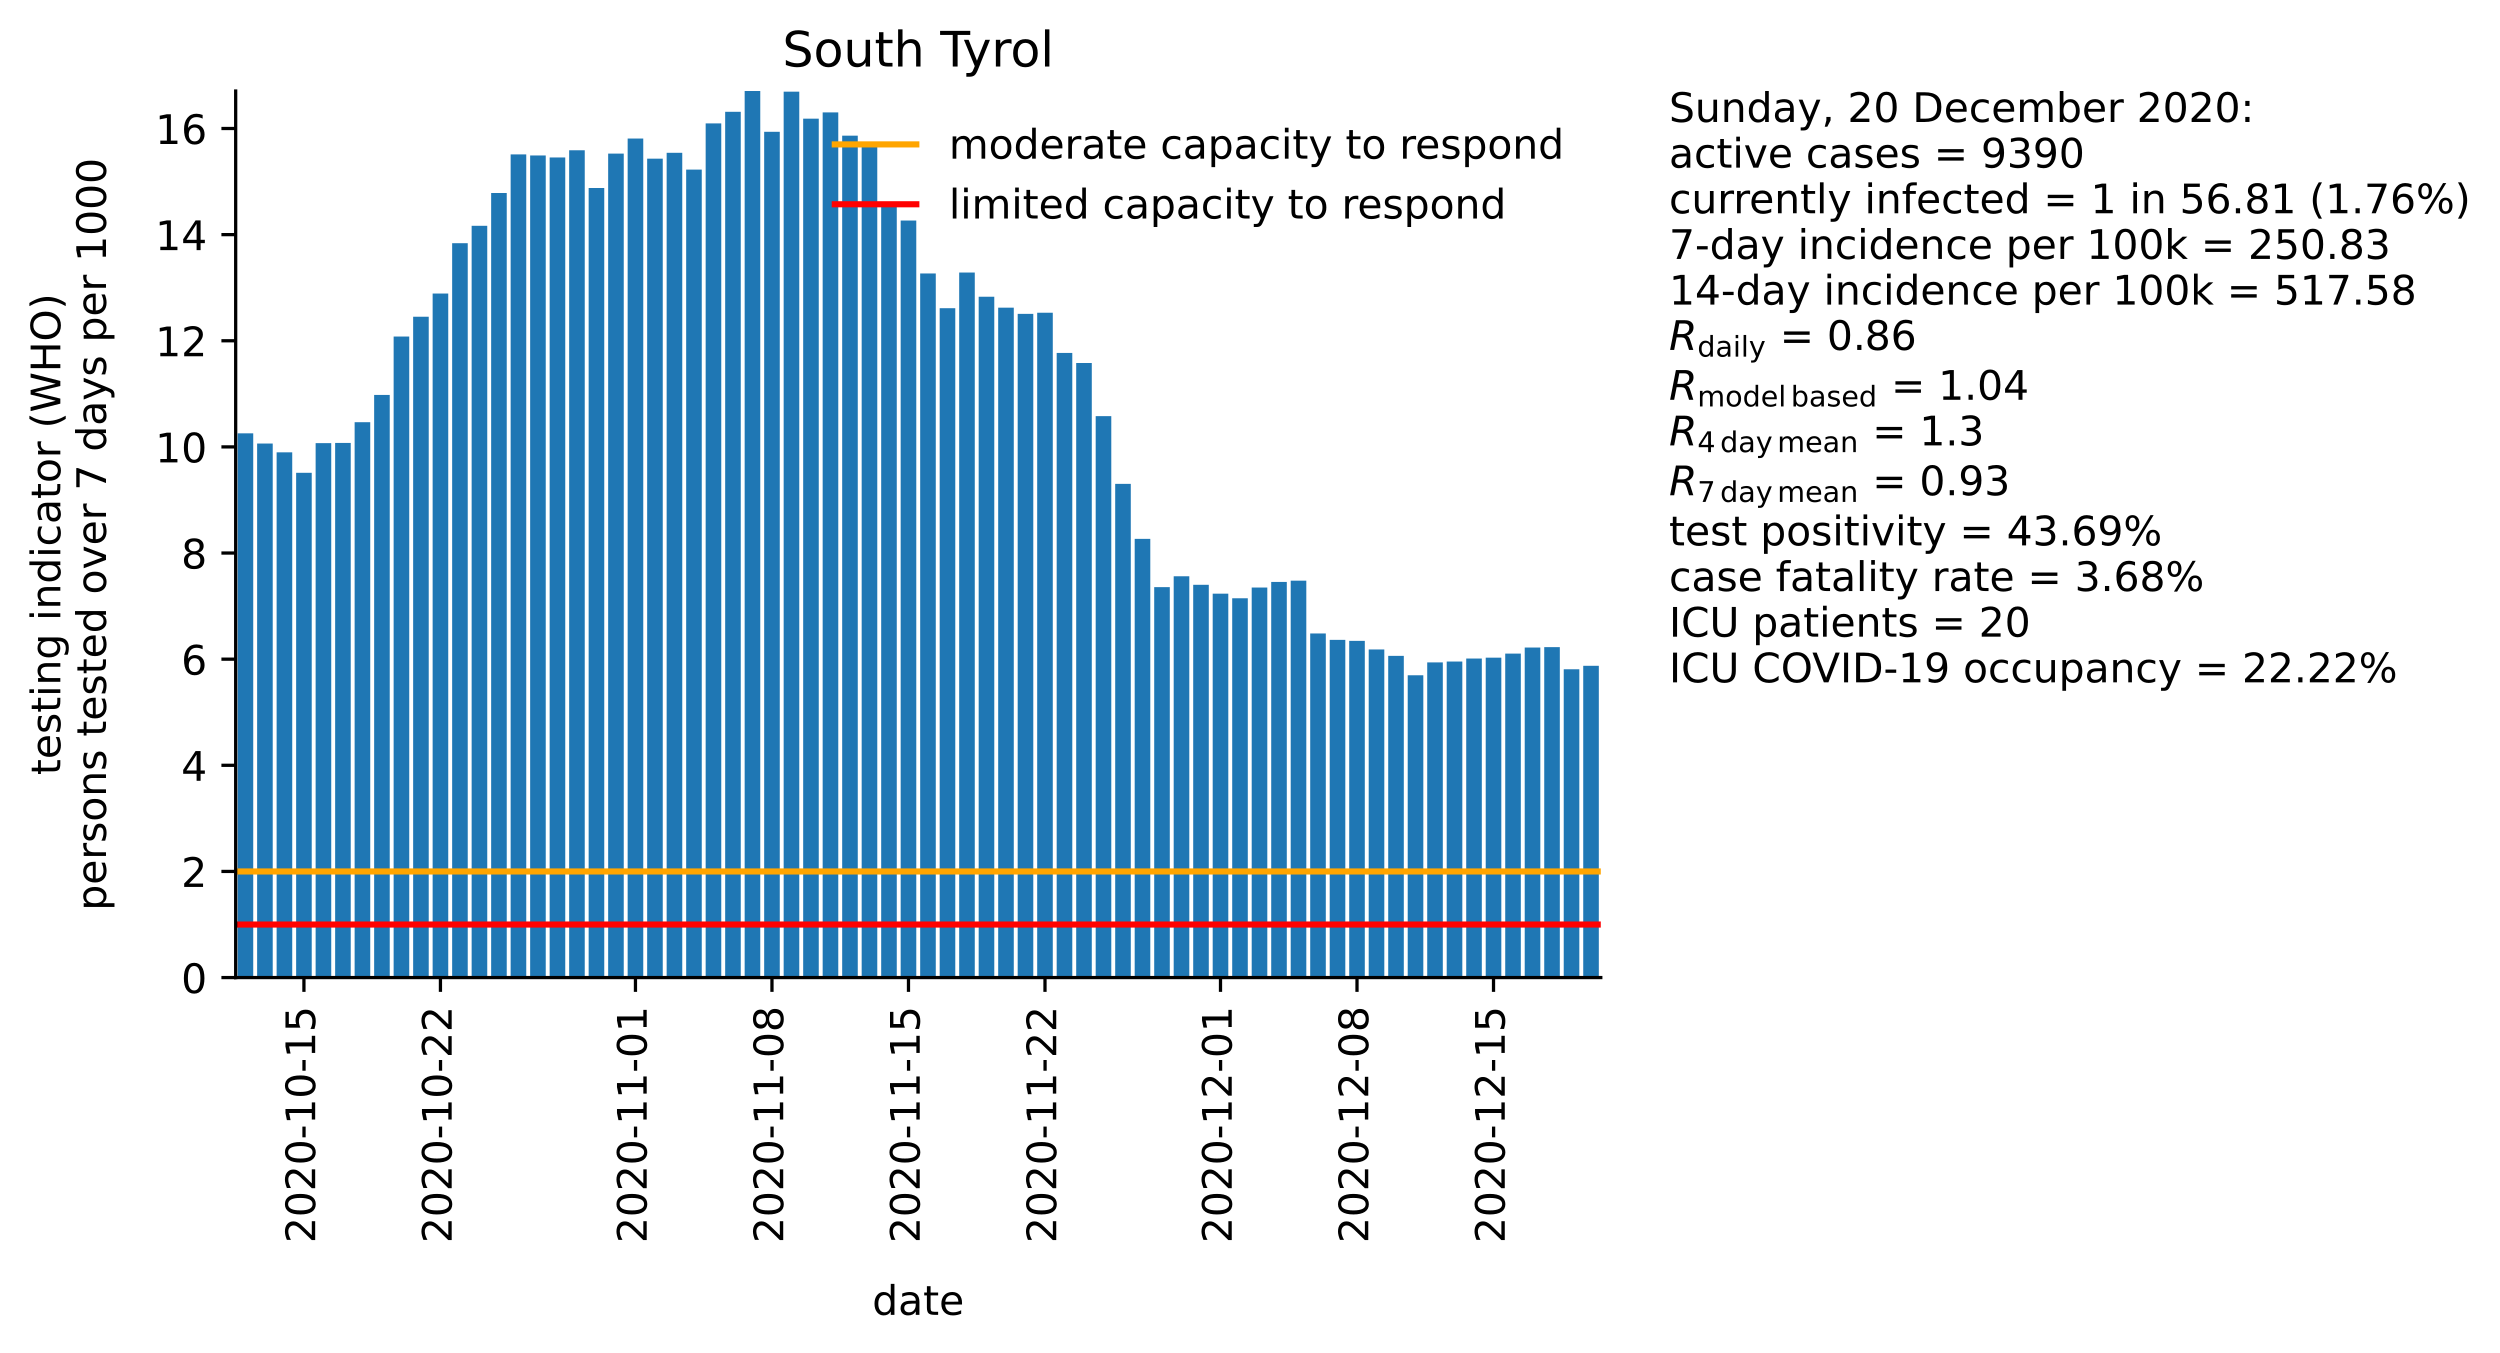<?xml version="1.0" encoding="utf-8" standalone="no"?>
<!DOCTYPE svg PUBLIC "-//W3C//DTD SVG 1.1//EN"
  "http://www.w3.org/Graphics/SVG/1.1/DTD/svg11.dtd">
<!-- Created with matplotlib (https://matplotlib.org/) -->
<svg height="331.752pt" version="1.1" viewBox="0 0 613.141 331.752" width="613.141pt" xmlns="http://www.w3.org/2000/svg" xmlns:xlink="http://www.w3.org/1999/xlink">
 <defs>
  <style type="text/css">*{stroke-linecap:butt;stroke-linejoin:round;}</style>
 </defs>
 <g id="figure_1">
  <g id="patch_1">
   <path d="M -0 331.752 
L 613.141 331.752 
L 613.141 0 
L -0 0 
z
" style="fill:#ffffff;"/>
  </g>
  <g id="axes_1">
   <g id="patch_2">
    <path d="M 57.801 239.758 
L 392.601 239.758 
L 392.601 22.318 
L 57.801 22.318 
z
" style="fill:#ffffff;"/>
   </g>
   <g id="patch_3">
    <path clip-path="url(#p3aac006541)" d="M 58.279 239.758 
L 62.106 239.758 
L 62.106 106.274 
L 58.279 106.274 
z
" style="fill:#1f77b4;"/>
   </g>
   <g id="patch_4">
    <path clip-path="url(#p3aac006541)" d="M 63.062 239.758 
L 66.888 239.758 
L 66.888 108.787 
L 63.062 108.787 
z
" style="fill:#1f77b4;"/>
   </g>
   <g id="patch_5">
    <path clip-path="url(#p3aac006541)" d="M 67.845 239.758 
L 71.671 239.758 
L 71.671 110.934 
L 67.845 110.934 
z
" style="fill:#1f77b4;"/>
   </g>
   <g id="patch_6">
    <path clip-path="url(#p3aac006541)" d="M 72.628 239.758 
L 76.454 239.758 
L 76.454 115.96 
L 72.628 115.96 
z
" style="fill:#1f77b4;"/>
   </g>
   <g id="patch_7">
    <path clip-path="url(#p3aac006541)" d="M 77.411 239.758 
L 81.237 239.758 
L 81.237 108.689 
L 77.411 108.689 
z
" style="fill:#1f77b4;"/>
   </g>
   <g id="patch_8">
    <path clip-path="url(#p3aac006541)" d="M 82.194 239.758 
L 86.02 239.758 
L 86.02 108.64 
L 82.194 108.64 
z
" style="fill:#1f77b4;"/>
   </g>
   <g id="patch_9">
    <path clip-path="url(#p3aac006541)" d="M 86.976 239.758 
L 90.803 239.758 
L 90.803 103.541 
L 86.976 103.541 
z
" style="fill:#1f77b4;"/>
   </g>
   <g id="patch_10">
    <path clip-path="url(#p3aac006541)" d="M 91.759 239.758 
L 95.586 239.758 
L 95.586 96.856 
L 91.759 96.856 
z
" style="fill:#1f77b4;"/>
   </g>
   <g id="patch_11">
    <path clip-path="url(#p3aac006541)" d="M 96.542 239.758 
L 100.368 239.758 
L 100.368 82.534 
L 96.542 82.534 
z
" style="fill:#1f77b4;"/>
   </g>
   <g id="patch_12">
    <path clip-path="url(#p3aac006541)" d="M 101.325 239.758 
L 105.151 239.758 
L 105.151 77.678 
L 101.325 77.678 
z
" style="fill:#1f77b4;"/>
   </g>
   <g id="patch_13">
    <path clip-path="url(#p3aac006541)" d="M 106.108 239.758 
L 109.934 239.758 
L 109.934 71.994 
L 106.108 71.994 
z
" style="fill:#1f77b4;"/>
   </g>
   <g id="patch_14">
    <path clip-path="url(#p3aac006541)" d="M 110.891 239.758 
L 114.717 239.758 
L 114.717 59.648 
L 110.891 59.648 
z
" style="fill:#1f77b4;"/>
   </g>
   <g id="patch_15">
    <path clip-path="url(#p3aac006541)" d="M 115.674 239.758 
L 119.5 239.758 
L 119.5 55.378 
L 115.674 55.378 
z
" style="fill:#1f77b4;"/>
   </g>
   <g id="patch_16">
    <path clip-path="url(#p3aac006541)" d="M 120.456 239.758 
L 124.283 239.758 
L 124.283 47.327 
L 120.456 47.327 
z
" style="fill:#1f77b4;"/>
   </g>
   <g id="patch_17">
    <path clip-path="url(#p3aac006541)" d="M 125.239 239.758 
L 129.066 239.758 
L 129.066 37.86 
L 125.239 37.86 
z
" style="fill:#1f77b4;"/>
   </g>
   <g id="patch_18">
    <path clip-path="url(#p3aac006541)" d="M 130.022 239.758 
L 133.848 239.758 
L 133.848 38.128 
L 130.022 38.128 
z
" style="fill:#1f77b4;"/>
   </g>
   <g id="patch_19">
    <path clip-path="url(#p3aac006541)" d="M 134.805 239.758 
L 138.631 239.758 
L 138.631 38.616 
L 134.805 38.616 
z
" style="fill:#1f77b4;"/>
   </g>
   <g id="patch_20">
    <path clip-path="url(#p3aac006541)" d="M 139.588 239.758 
L 143.414 239.758 
L 143.414 36.86 
L 139.588 36.86 
z
" style="fill:#1f77b4;"/>
   </g>
   <g id="patch_21">
    <path clip-path="url(#p3aac006541)" d="M 144.371 239.758 
L 148.197 239.758 
L 148.197 46.107 
L 144.371 46.107 
z
" style="fill:#1f77b4;"/>
   </g>
   <g id="patch_22">
    <path clip-path="url(#p3aac006541)" d="M 149.154 239.758 
L 152.98 239.758 
L 152.98 37.665 
L 149.154 37.665 
z
" style="fill:#1f77b4;"/>
   </g>
   <g id="patch_23">
    <path clip-path="url(#p3aac006541)" d="M 153.936 239.758 
L 157.763 239.758 
L 157.763 33.981 
L 153.936 33.981 
z
" style="fill:#1f77b4;"/>
   </g>
   <g id="patch_24">
    <path clip-path="url(#p3aac006541)" d="M 158.719 239.758 
L 162.546 239.758 
L 162.546 38.909 
L 158.719 38.909 
z
" style="fill:#1f77b4;"/>
   </g>
   <g id="patch_25">
    <path clip-path="url(#p3aac006541)" d="M 163.502 239.758 
L 167.328 239.758 
L 167.328 37.47 
L 163.502 37.47 
z
" style="fill:#1f77b4;"/>
   </g>
   <g id="patch_26">
    <path clip-path="url(#p3aac006541)" d="M 168.285 239.758 
L 172.111 239.758 
L 172.111 41.593 
L 168.285 41.593 
z
" style="fill:#1f77b4;"/>
   </g>
   <g id="patch_27">
    <path clip-path="url(#p3aac006541)" d="M 173.068 239.758 
L 176.894 239.758 
L 176.894 30.272 
L 173.068 30.272 
z
" style="fill:#1f77b4;"/>
   </g>
   <g id="patch_28">
    <path clip-path="url(#p3aac006541)" d="M 177.851 239.758 
L 181.677 239.758 
L 181.677 27.417 
L 177.851 27.417 
z
" style="fill:#1f77b4;"/>
   </g>
   <g id="patch_29">
    <path clip-path="url(#p3aac006541)" d="M 182.634 239.758 
L 186.46 239.758 
L 186.46 22.318 
L 182.634 22.318 
z
" style="fill:#1f77b4;"/>
   </g>
   <g id="patch_30">
    <path clip-path="url(#p3aac006541)" d="M 187.416 239.758 
L 191.243 239.758 
L 191.243 32.322 
L 187.416 32.322 
z
" style="fill:#1f77b4;"/>
   </g>
   <g id="patch_31">
    <path clip-path="url(#p3aac006541)" d="M 192.199 239.758 
L 196.026 239.758 
L 196.026 22.489 
L 192.199 22.489 
z
" style="fill:#1f77b4;"/>
   </g>
   <g id="patch_32">
    <path clip-path="url(#p3aac006541)" d="M 196.982 239.758 
L 200.808 239.758 
L 200.808 29.101 
L 196.982 29.101 
z
" style="fill:#1f77b4;"/>
   </g>
   <g id="patch_33">
    <path clip-path="url(#p3aac006541)" d="M 201.765 239.758 
L 205.591 239.758 
L 205.591 27.564 
L 201.765 27.564 
z
" style="fill:#1f77b4;"/>
   </g>
   <g id="patch_34">
    <path clip-path="url(#p3aac006541)" d="M 206.548 239.758 
L 210.374 239.758 
L 210.374 33.273 
L 206.548 33.273 
z
" style="fill:#1f77b4;"/>
   </g>
   <g id="patch_35">
    <path clip-path="url(#p3aac006541)" d="M 211.331 239.758 
L 215.157 239.758 
L 215.157 35.933 
L 211.331 35.933 
z
" style="fill:#1f77b4;"/>
   </g>
   <g id="patch_36">
    <path clip-path="url(#p3aac006541)" d="M 216.114 239.758 
L 219.94 239.758 
L 219.94 50.62 
L 216.114 50.62 
z
" style="fill:#1f77b4;"/>
   </g>
   <g id="patch_37">
    <path clip-path="url(#p3aac006541)" d="M 220.896 239.758 
L 224.723 239.758 
L 224.723 54.085 
L 220.896 54.085 
z
" style="fill:#1f77b4;"/>
   </g>
   <g id="patch_38">
    <path clip-path="url(#p3aac006541)" d="M 225.679 239.758 
L 229.506 239.758 
L 229.506 67.065 
L 225.679 67.065 
z
" style="fill:#1f77b4;"/>
   </g>
   <g id="patch_39">
    <path clip-path="url(#p3aac006541)" d="M 230.462 239.758 
L 234.288 239.758 
L 234.288 75.58 
L 230.462 75.58 
z
" style="fill:#1f77b4;"/>
   </g>
   <g id="patch_40">
    <path clip-path="url(#p3aac006541)" d="M 235.245 239.758 
L 239.071 239.758 
L 239.071 66.846 
L 235.245 66.846 
z
" style="fill:#1f77b4;"/>
   </g>
   <g id="patch_41">
    <path clip-path="url(#p3aac006541)" d="M 240.028 239.758 
L 243.854 239.758 
L 243.854 72.774 
L 240.028 72.774 
z
" style="fill:#1f77b4;"/>
   </g>
   <g id="patch_42">
    <path clip-path="url(#p3aac006541)" d="M 244.811 239.758 
L 248.637 239.758 
L 248.637 75.458 
L 244.811 75.458 
z
" style="fill:#1f77b4;"/>
   </g>
   <g id="patch_43">
    <path clip-path="url(#p3aac006541)" d="M 249.594 239.758 
L 253.42 239.758 
L 253.42 76.971 
L 249.594 76.971 
z
" style="fill:#1f77b4;"/>
   </g>
   <g id="patch_44">
    <path clip-path="url(#p3aac006541)" d="M 254.376 239.758 
L 258.203 239.758 
L 258.203 76.703 
L 254.376 76.703 
z
" style="fill:#1f77b4;"/>
   </g>
   <g id="patch_45">
    <path clip-path="url(#p3aac006541)" d="M 259.159 239.758 
L 262.986 239.758 
L 262.986 86.56 
L 259.159 86.56 
z
" style="fill:#1f77b4;"/>
   </g>
   <g id="patch_46">
    <path clip-path="url(#p3aac006541)" d="M 263.942 239.758 
L 267.768 239.758 
L 267.768 89.024 
L 263.942 89.024 
z
" style="fill:#1f77b4;"/>
   </g>
   <g id="patch_47">
    <path clip-path="url(#p3aac006541)" d="M 268.725 239.758 
L 272.551 239.758 
L 272.551 102.053 
L 268.725 102.053 
z
" style="fill:#1f77b4;"/>
   </g>
   <g id="patch_48">
    <path clip-path="url(#p3aac006541)" d="M 273.508 239.758 
L 277.334 239.758 
L 277.334 118.668 
L 273.508 118.668 
z
" style="fill:#1f77b4;"/>
   </g>
   <g id="patch_49">
    <path clip-path="url(#p3aac006541)" d="M 278.291 239.758 
L 282.117 239.758 
L 282.117 132.16 
L 278.291 132.16 
z
" style="fill:#1f77b4;"/>
   </g>
   <g id="patch_50">
    <path clip-path="url(#p3aac006541)" d="M 283.074 239.758 
L 286.9 239.758 
L 286.9 143.994 
L 283.074 143.994 
z
" style="fill:#1f77b4;"/>
   </g>
   <g id="patch_51">
    <path clip-path="url(#p3aac006541)" d="M 287.856 239.758 
L 291.683 239.758 
L 291.683 141.334 
L 287.856 141.334 
z
" style="fill:#1f77b4;"/>
   </g>
   <g id="patch_52">
    <path clip-path="url(#p3aac006541)" d="M 292.639 239.758 
L 296.466 239.758 
L 296.466 143.433 
L 292.639 143.433 
z
" style="fill:#1f77b4;"/>
   </g>
   <g id="patch_53">
    <path clip-path="url(#p3aac006541)" d="M 297.422 239.758 
L 301.248 239.758 
L 301.248 145.604 
L 297.422 145.604 
z
" style="fill:#1f77b4;"/>
   </g>
   <g id="patch_54">
    <path clip-path="url(#p3aac006541)" d="M 302.205 239.758 
L 306.031 239.758 
L 306.031 146.726 
L 302.205 146.726 
z
" style="fill:#1f77b4;"/>
   </g>
   <g id="patch_55">
    <path clip-path="url(#p3aac006541)" d="M 306.988 239.758 
L 310.814 239.758 
L 310.814 144.091 
L 306.988 144.091 
z
" style="fill:#1f77b4;"/>
   </g>
   <g id="patch_56">
    <path clip-path="url(#p3aac006541)" d="M 311.771 239.758 
L 315.597 239.758 
L 315.597 142.725 
L 311.771 142.725 
z
" style="fill:#1f77b4;"/>
   </g>
   <g id="patch_57">
    <path clip-path="url(#p3aac006541)" d="M 316.554 239.758 
L 320.38 239.758 
L 320.38 142.408 
L 316.554 142.408 
z
" style="fill:#1f77b4;"/>
   </g>
   <g id="patch_58">
    <path clip-path="url(#p3aac006541)" d="M 321.336 239.758 
L 325.163 239.758 
L 325.163 155.363 
L 321.336 155.363 
z
" style="fill:#1f77b4;"/>
   </g>
   <g id="patch_59">
    <path clip-path="url(#p3aac006541)" d="M 326.119 239.758 
L 329.946 239.758 
L 329.946 156.925 
L 326.119 156.925 
z
" style="fill:#1f77b4;"/>
   </g>
   <g id="patch_60">
    <path clip-path="url(#p3aac006541)" d="M 330.902 239.758 
L 334.728 239.758 
L 334.728 157.169 
L 330.902 157.169 
z
" style="fill:#1f77b4;"/>
   </g>
   <g id="patch_61">
    <path clip-path="url(#p3aac006541)" d="M 335.685 239.758 
L 339.511 239.758 
L 339.511 159.292 
L 335.685 159.292 
z
" style="fill:#1f77b4;"/>
   </g>
   <g id="patch_62">
    <path clip-path="url(#p3aac006541)" d="M 340.468 239.758 
L 344.294 239.758 
L 344.294 160.853 
L 340.468 160.853 
z
" style="fill:#1f77b4;"/>
   </g>
   <g id="patch_63">
    <path clip-path="url(#p3aac006541)" d="M 345.251 239.758 
L 349.077 239.758 
L 349.077 165.611 
L 345.251 165.611 
z
" style="fill:#1f77b4;"/>
   </g>
   <g id="patch_64">
    <path clip-path="url(#p3aac006541)" d="M 350.034 239.758 
L 353.86 239.758 
L 353.86 162.463 
L 350.034 162.463 
z
" style="fill:#1f77b4;"/>
   </g>
   <g id="patch_65">
    <path clip-path="url(#p3aac006541)" d="M 354.816 239.758 
L 358.643 239.758 
L 358.643 162.244 
L 354.816 162.244 
z
" style="fill:#1f77b4;"/>
   </g>
   <g id="patch_66">
    <path clip-path="url(#p3aac006541)" d="M 359.599 239.758 
L 363.426 239.758 
L 363.426 161.512 
L 359.599 161.512 
z
" style="fill:#1f77b4;"/>
   </g>
   <g id="patch_67">
    <path clip-path="url(#p3aac006541)" d="M 364.382 239.758 
L 368.208 239.758 
L 368.208 161.292 
L 364.382 161.292 
z
" style="fill:#1f77b4;"/>
   </g>
   <g id="patch_68">
    <path clip-path="url(#p3aac006541)" d="M 369.165 239.758 
L 372.991 239.758 
L 372.991 160.292 
L 369.165 160.292 
z
" style="fill:#1f77b4;"/>
   </g>
   <g id="patch_69">
    <path clip-path="url(#p3aac006541)" d="M 373.948 239.758 
L 377.774 239.758 
L 377.774 158.804 
L 373.948 158.804 
z
" style="fill:#1f77b4;"/>
   </g>
   <g id="patch_70">
    <path clip-path="url(#p3aac006541)" d="M 378.731 239.758 
L 382.557 239.758 
L 382.557 158.706 
L 378.731 158.706 
z
" style="fill:#1f77b4;"/>
   </g>
   <g id="patch_71">
    <path clip-path="url(#p3aac006541)" d="M 383.514 239.758 
L 387.34 239.758 
L 387.34 164.147 
L 383.514 164.147 
z
" style="fill:#1f77b4;"/>
   </g>
   <g id="patch_72">
    <path clip-path="url(#p3aac006541)" d="M 388.296 239.758 
L 392.123 239.758 
L 392.123 163.293 
L 388.296 163.293 
z
" style="fill:#1f77b4;"/>
   </g>
   <g id="matplotlib.axis_1">
    <g id="xtick_1">
     <g id="line2d_1">
      <defs>
       <path d="M 0 0 
L 0 3.5 
" id="m43031606c5" style="stroke:#000000;stroke-width:0.8;"/>
      </defs>
      <g>
       <use style="stroke:#000000;stroke-width:0.8;" x="74.541" xlink:href="#m43031606c5" y="239.758"/>
      </g>
     </g>
     <g id="text_1">
      <!-- 2020-10-15 -->
      <g transform="translate(77.3 304.874)rotate(-90)scale(0.1 -0.1)">
       <defs>
        <path d="M 19.188 8.297 
L 53.609 8.297 
L 53.609 0 
L 7.328 0 
L 7.328 8.297 
Q 12.938 14.109 22.625 23.891 
Q 32.328 33.688 34.812 36.531 
Q 39.547 41.844 41.422 45.531 
Q 43.312 49.219 43.312 52.781 
Q 43.312 58.594 39.234 62.25 
Q 35.156 65.922 28.609 65.922 
Q 23.969 65.922 18.812 64.312 
Q 13.672 62.703 7.812 59.422 
L 7.812 69.391 
Q 13.766 71.781 18.938 73 
Q 24.125 74.219 28.422 74.219 
Q 39.75 74.219 46.484 68.547 
Q 53.219 62.891 53.219 53.422 
Q 53.219 48.922 51.531 44.891 
Q 49.859 40.875 45.406 35.406 
Q 44.188 33.984 37.641 27.219 
Q 31.109 20.453 19.188 8.297 
z
" id="DejaVuSans-50"/>
        <path d="M 31.781 66.406 
Q 24.172 66.406 20.328 58.906 
Q 16.5 51.422 16.5 36.375 
Q 16.5 21.391 20.328 13.891 
Q 24.172 6.391 31.781 6.391 
Q 39.453 6.391 43.281 13.891 
Q 47.125 21.391 47.125 36.375 
Q 47.125 51.422 43.281 58.906 
Q 39.453 66.406 31.781 66.406 
z
M 31.781 74.219 
Q 44.047 74.219 50.516 64.516 
Q 56.984 54.828 56.984 36.375 
Q 56.984 17.969 50.516 8.266 
Q 44.047 -1.422 31.781 -1.422 
Q 19.531 -1.422 13.062 8.266 
Q 6.594 17.969 6.594 36.375 
Q 6.594 54.828 13.062 64.516 
Q 19.531 74.219 31.781 74.219 
z
" id="DejaVuSans-48"/>
        <path d="M 4.891 31.391 
L 31.203 31.391 
L 31.203 23.391 
L 4.891 23.391 
z
" id="DejaVuSans-45"/>
        <path d="M 12.406 8.297 
L 28.516 8.297 
L 28.516 63.922 
L 10.984 60.406 
L 10.984 69.391 
L 28.422 72.906 
L 38.281 72.906 
L 38.281 8.297 
L 54.391 8.297 
L 54.391 0 
L 12.406 0 
z
" id="DejaVuSans-49"/>
        <path d="M 10.797 72.906 
L 49.516 72.906 
L 49.516 64.594 
L 19.828 64.594 
L 19.828 46.734 
Q 21.969 47.469 24.109 47.828 
Q 26.266 48.188 28.422 48.188 
Q 40.625 48.188 47.75 41.5 
Q 54.891 34.812 54.891 23.391 
Q 54.891 11.625 47.562 5.094 
Q 40.234 -1.422 26.906 -1.422 
Q 22.312 -1.422 17.547 -0.641 
Q 12.797 0.141 7.719 1.703 
L 7.719 11.625 
Q 12.109 9.234 16.797 8.062 
Q 21.484 6.891 26.703 6.891 
Q 35.156 6.891 40.078 11.328 
Q 45.016 15.766 45.016 23.391 
Q 45.016 31 40.078 35.438 
Q 35.156 39.891 26.703 39.891 
Q 22.75 39.891 18.812 39.016 
Q 14.891 38.141 10.797 36.281 
z
" id="DejaVuSans-53"/>
       </defs>
       <use xlink:href="#DejaVuSans-50"/>
       <use x="63.623" xlink:href="#DejaVuSans-48"/>
       <use x="127.246" xlink:href="#DejaVuSans-50"/>
       <use x="190.869" xlink:href="#DejaVuSans-48"/>
       <use x="254.492" xlink:href="#DejaVuSans-45"/>
       <use x="290.576" xlink:href="#DejaVuSans-49"/>
       <use x="354.199" xlink:href="#DejaVuSans-48"/>
       <use x="417.822" xlink:href="#DejaVuSans-45"/>
       <use x="453.906" xlink:href="#DejaVuSans-49"/>
       <use x="517.529" xlink:href="#DejaVuSans-53"/>
      </g>
     </g>
    </g>
    <g id="xtick_2">
     <g id="line2d_2">
      <g>
       <use style="stroke:#000000;stroke-width:0.8;" x="108.021" xlink:href="#m43031606c5" y="239.758"/>
      </g>
     </g>
     <g id="text_2">
      <!-- 2020-10-22 -->
      <g transform="translate(110.78 304.874)rotate(-90)scale(0.1 -0.1)">
       <use xlink:href="#DejaVuSans-50"/>
       <use x="63.623" xlink:href="#DejaVuSans-48"/>
       <use x="127.246" xlink:href="#DejaVuSans-50"/>
       <use x="190.869" xlink:href="#DejaVuSans-48"/>
       <use x="254.492" xlink:href="#DejaVuSans-45"/>
       <use x="290.576" xlink:href="#DejaVuSans-49"/>
       <use x="354.199" xlink:href="#DejaVuSans-48"/>
       <use x="417.822" xlink:href="#DejaVuSans-45"/>
       <use x="453.906" xlink:href="#DejaVuSans-50"/>
       <use x="517.529" xlink:href="#DejaVuSans-50"/>
      </g>
     </g>
    </g>
    <g id="xtick_3">
     <g id="line2d_3">
      <g>
       <use style="stroke:#000000;stroke-width:0.8;" x="155.85" xlink:href="#m43031606c5" y="239.758"/>
      </g>
     </g>
     <g id="text_3">
      <!-- 2020-11-01 -->
      <g transform="translate(158.609 304.874)rotate(-90)scale(0.1 -0.1)">
       <use xlink:href="#DejaVuSans-50"/>
       <use x="63.623" xlink:href="#DejaVuSans-48"/>
       <use x="127.246" xlink:href="#DejaVuSans-50"/>
       <use x="190.869" xlink:href="#DejaVuSans-48"/>
       <use x="254.492" xlink:href="#DejaVuSans-45"/>
       <use x="290.576" xlink:href="#DejaVuSans-49"/>
       <use x="354.199" xlink:href="#DejaVuSans-49"/>
       <use x="417.822" xlink:href="#DejaVuSans-45"/>
       <use x="453.906" xlink:href="#DejaVuSans-48"/>
       <use x="517.529" xlink:href="#DejaVuSans-49"/>
      </g>
     </g>
    </g>
    <g id="xtick_4">
     <g id="line2d_4">
      <g>
       <use style="stroke:#000000;stroke-width:0.8;" x="189.33" xlink:href="#m43031606c5" y="239.758"/>
      </g>
     </g>
     <g id="text_4">
      <!-- 2020-11-08 -->
      <g transform="translate(192.089 304.874)rotate(-90)scale(0.1 -0.1)">
       <defs>
        <path d="M 31.781 34.625 
Q 24.75 34.625 20.719 30.859 
Q 16.703 27.094 16.703 20.516 
Q 16.703 13.922 20.719 10.156 
Q 24.75 6.391 31.781 6.391 
Q 38.812 6.391 42.859 10.172 
Q 46.922 13.969 46.922 20.516 
Q 46.922 27.094 42.891 30.859 
Q 38.875 34.625 31.781 34.625 
z
M 21.922 38.812 
Q 15.578 40.375 12.031 44.719 
Q 8.5 49.078 8.5 55.328 
Q 8.5 64.062 14.719 69.141 
Q 20.953 74.219 31.781 74.219 
Q 42.672 74.219 48.875 69.141 
Q 55.078 64.062 55.078 55.328 
Q 55.078 49.078 51.531 44.719 
Q 48 40.375 41.703 38.812 
Q 48.828 37.156 52.797 32.312 
Q 56.781 27.484 56.781 20.516 
Q 56.781 9.906 50.312 4.234 
Q 43.844 -1.422 31.781 -1.422 
Q 19.734 -1.422 13.25 4.234 
Q 6.781 9.906 6.781 20.516 
Q 6.781 27.484 10.781 32.312 
Q 14.797 37.156 21.922 38.812 
z
M 18.312 54.391 
Q 18.312 48.734 21.844 45.562 
Q 25.391 42.391 31.781 42.391 
Q 38.141 42.391 41.719 45.562 
Q 45.312 48.734 45.312 54.391 
Q 45.312 60.062 41.719 63.234 
Q 38.141 66.406 31.781 66.406 
Q 25.391 66.406 21.844 63.234 
Q 18.312 60.062 18.312 54.391 
z
" id="DejaVuSans-56"/>
       </defs>
       <use xlink:href="#DejaVuSans-50"/>
       <use x="63.623" xlink:href="#DejaVuSans-48"/>
       <use x="127.246" xlink:href="#DejaVuSans-50"/>
       <use x="190.869" xlink:href="#DejaVuSans-48"/>
       <use x="254.492" xlink:href="#DejaVuSans-45"/>
       <use x="290.576" xlink:href="#DejaVuSans-49"/>
       <use x="354.199" xlink:href="#DejaVuSans-49"/>
       <use x="417.822" xlink:href="#DejaVuSans-45"/>
       <use x="453.906" xlink:href="#DejaVuSans-48"/>
       <use x="517.529" xlink:href="#DejaVuSans-56"/>
      </g>
     </g>
    </g>
    <g id="xtick_5">
     <g id="line2d_5">
      <g>
       <use style="stroke:#000000;stroke-width:0.8;" x="222.81" xlink:href="#m43031606c5" y="239.758"/>
      </g>
     </g>
     <g id="text_5">
      <!-- 2020-11-15 -->
      <g transform="translate(225.569 304.874)rotate(-90)scale(0.1 -0.1)">
       <use xlink:href="#DejaVuSans-50"/>
       <use x="63.623" xlink:href="#DejaVuSans-48"/>
       <use x="127.246" xlink:href="#DejaVuSans-50"/>
       <use x="190.869" xlink:href="#DejaVuSans-48"/>
       <use x="254.492" xlink:href="#DejaVuSans-45"/>
       <use x="290.576" xlink:href="#DejaVuSans-49"/>
       <use x="354.199" xlink:href="#DejaVuSans-49"/>
       <use x="417.822" xlink:href="#DejaVuSans-45"/>
       <use x="453.906" xlink:href="#DejaVuSans-49"/>
       <use x="517.529" xlink:href="#DejaVuSans-53"/>
      </g>
     </g>
    </g>
    <g id="xtick_6">
     <g id="line2d_6">
      <g>
       <use style="stroke:#000000;stroke-width:0.8;" x="256.29" xlink:href="#m43031606c5" y="239.758"/>
      </g>
     </g>
     <g id="text_6">
      <!-- 2020-11-22 -->
      <g transform="translate(259.049 304.874)rotate(-90)scale(0.1 -0.1)">
       <use xlink:href="#DejaVuSans-50"/>
       <use x="63.623" xlink:href="#DejaVuSans-48"/>
       <use x="127.246" xlink:href="#DejaVuSans-50"/>
       <use x="190.869" xlink:href="#DejaVuSans-48"/>
       <use x="254.492" xlink:href="#DejaVuSans-45"/>
       <use x="290.576" xlink:href="#DejaVuSans-49"/>
       <use x="354.199" xlink:href="#DejaVuSans-49"/>
       <use x="417.822" xlink:href="#DejaVuSans-45"/>
       <use x="453.906" xlink:href="#DejaVuSans-50"/>
       <use x="517.529" xlink:href="#DejaVuSans-50"/>
      </g>
     </g>
    </g>
    <g id="xtick_7">
     <g id="line2d_7">
      <g>
       <use style="stroke:#000000;stroke-width:0.8;" x="299.335" xlink:href="#m43031606c5" y="239.758"/>
      </g>
     </g>
     <g id="text_7">
      <!-- 2020-12-01 -->
      <g transform="translate(302.095 304.874)rotate(-90)scale(0.1 -0.1)">
       <use xlink:href="#DejaVuSans-50"/>
       <use x="63.623" xlink:href="#DejaVuSans-48"/>
       <use x="127.246" xlink:href="#DejaVuSans-50"/>
       <use x="190.869" xlink:href="#DejaVuSans-48"/>
       <use x="254.492" xlink:href="#DejaVuSans-45"/>
       <use x="290.576" xlink:href="#DejaVuSans-49"/>
       <use x="354.199" xlink:href="#DejaVuSans-50"/>
       <use x="417.822" xlink:href="#DejaVuSans-45"/>
       <use x="453.906" xlink:href="#DejaVuSans-48"/>
       <use x="517.529" xlink:href="#DejaVuSans-49"/>
      </g>
     </g>
    </g>
    <g id="xtick_8">
     <g id="line2d_8">
      <g>
       <use style="stroke:#000000;stroke-width:0.8;" x="332.815" xlink:href="#m43031606c5" y="239.758"/>
      </g>
     </g>
     <g id="text_8">
      <!-- 2020-12-08 -->
      <g transform="translate(335.575 304.874)rotate(-90)scale(0.1 -0.1)">
       <use xlink:href="#DejaVuSans-50"/>
       <use x="63.623" xlink:href="#DejaVuSans-48"/>
       <use x="127.246" xlink:href="#DejaVuSans-50"/>
       <use x="190.869" xlink:href="#DejaVuSans-48"/>
       <use x="254.492" xlink:href="#DejaVuSans-45"/>
       <use x="290.576" xlink:href="#DejaVuSans-49"/>
       <use x="354.199" xlink:href="#DejaVuSans-50"/>
       <use x="417.822" xlink:href="#DejaVuSans-45"/>
       <use x="453.906" xlink:href="#DejaVuSans-48"/>
       <use x="517.529" xlink:href="#DejaVuSans-56"/>
      </g>
     </g>
    </g>
    <g id="xtick_9">
     <g id="line2d_9">
      <g>
       <use style="stroke:#000000;stroke-width:0.8;" x="366.295" xlink:href="#m43031606c5" y="239.758"/>
      </g>
     </g>
     <g id="text_9">
      <!-- 2020-12-15 -->
      <g transform="translate(369.055 304.874)rotate(-90)scale(0.1 -0.1)">
       <use xlink:href="#DejaVuSans-50"/>
       <use x="63.623" xlink:href="#DejaVuSans-48"/>
       <use x="127.246" xlink:href="#DejaVuSans-50"/>
       <use x="190.869" xlink:href="#DejaVuSans-48"/>
       <use x="254.492" xlink:href="#DejaVuSans-45"/>
       <use x="290.576" xlink:href="#DejaVuSans-49"/>
       <use x="354.199" xlink:href="#DejaVuSans-50"/>
       <use x="417.822" xlink:href="#DejaVuSans-45"/>
       <use x="453.906" xlink:href="#DejaVuSans-49"/>
       <use x="517.529" xlink:href="#DejaVuSans-53"/>
      </g>
     </g>
    </g>
    <g id="text_10">
     <!-- date -->
     <g transform="translate(213.926 322.472)scale(0.1 -0.1)">
      <defs>
       <path d="M 45.406 46.391 
L 45.406 75.984 
L 54.391 75.984 
L 54.391 0 
L 45.406 0 
L 45.406 8.203 
Q 42.578 3.328 38.25 0.953 
Q 33.938 -1.422 27.875 -1.422 
Q 17.969 -1.422 11.734 6.484 
Q 5.516 14.406 5.516 27.297 
Q 5.516 40.188 11.734 48.094 
Q 17.969 56 27.875 56 
Q 33.938 56 38.25 53.625 
Q 42.578 51.266 45.406 46.391 
z
M 14.797 27.297 
Q 14.797 17.391 18.875 11.75 
Q 22.953 6.109 30.078 6.109 
Q 37.203 6.109 41.297 11.75 
Q 45.406 17.391 45.406 27.297 
Q 45.406 37.203 41.297 42.844 
Q 37.203 48.484 30.078 48.484 
Q 22.953 48.484 18.875 42.844 
Q 14.797 37.203 14.797 27.297 
z
" id="DejaVuSans-100"/>
       <path d="M 34.281 27.484 
Q 23.391 27.484 19.188 25 
Q 14.984 22.516 14.984 16.5 
Q 14.984 11.719 18.141 8.906 
Q 21.297 6.109 26.703 6.109 
Q 34.188 6.109 38.703 11.406 
Q 43.219 16.703 43.219 25.484 
L 43.219 27.484 
z
M 52.203 31.203 
L 52.203 0 
L 43.219 0 
L 43.219 8.297 
Q 40.141 3.328 35.547 0.953 
Q 30.953 -1.422 24.312 -1.422 
Q 15.922 -1.422 10.953 3.297 
Q 6 8.016 6 15.922 
Q 6 25.141 12.172 29.828 
Q 18.359 34.516 30.609 34.516 
L 43.219 34.516 
L 43.219 35.406 
Q 43.219 41.609 39.141 45 
Q 35.062 48.391 27.688 48.391 
Q 23 48.391 18.547 47.266 
Q 14.109 46.141 10.016 43.891 
L 10.016 52.203 
Q 14.938 54.109 19.578 55.047 
Q 24.219 56 28.609 56 
Q 40.484 56 46.344 49.844 
Q 52.203 43.703 52.203 31.203 
z
" id="DejaVuSans-97"/>
       <path d="M 18.312 70.219 
L 18.312 54.688 
L 36.812 54.688 
L 36.812 47.703 
L 18.312 47.703 
L 18.312 18.016 
Q 18.312 11.328 20.141 9.422 
Q 21.969 7.516 27.594 7.516 
L 36.812 7.516 
L 36.812 0 
L 27.594 0 
Q 17.188 0 13.234 3.875 
Q 9.281 7.766 9.281 18.016 
L 9.281 47.703 
L 2.688 47.703 
L 2.688 54.688 
L 9.281 54.688 
L 9.281 70.219 
z
" id="DejaVuSans-116"/>
       <path d="M 56.203 29.594 
L 56.203 25.203 
L 14.891 25.203 
Q 15.484 15.922 20.484 11.062 
Q 25.484 6.203 34.422 6.203 
Q 39.594 6.203 44.453 7.469 
Q 49.312 8.734 54.109 11.281 
L 54.109 2.781 
Q 49.266 0.734 44.188 -0.344 
Q 39.109 -1.422 33.891 -1.422 
Q 20.797 -1.422 13.156 6.188 
Q 5.516 13.812 5.516 26.812 
Q 5.516 40.234 12.766 48.109 
Q 20.016 56 32.328 56 
Q 43.359 56 49.781 48.891 
Q 56.203 41.797 56.203 29.594 
z
M 47.219 32.234 
Q 47.125 39.594 43.094 43.984 
Q 39.062 48.391 32.422 48.391 
Q 24.906 48.391 20.391 44.141 
Q 15.875 39.891 15.188 32.172 
z
" id="DejaVuSans-101"/>
      </defs>
      <use xlink:href="#DejaVuSans-100"/>
      <use x="63.477" xlink:href="#DejaVuSans-97"/>
      <use x="124.756" xlink:href="#DejaVuSans-116"/>
      <use x="163.965" xlink:href="#DejaVuSans-101"/>
     </g>
    </g>
   </g>
   <g id="matplotlib.axis_2">
    <g id="ytick_1">
     <g id="line2d_10">
      <defs>
       <path d="M 0 0 
L -3.5 0 
" id="mf910644a2a" style="stroke:#000000;stroke-width:0.8;"/>
      </defs>
      <g>
       <use style="stroke:#000000;stroke-width:0.8;" x="57.801" xlink:href="#mf910644a2a" y="239.758"/>
      </g>
     </g>
     <g id="text_11">
      <!-- 0 -->
      <g transform="translate(44.438 243.557)scale(0.1 -0.1)">
       <use xlink:href="#DejaVuSans-48"/>
      </g>
     </g>
    </g>
    <g id="ytick_2">
     <g id="line2d_11">
      <g>
       <use style="stroke:#000000;stroke-width:0.8;" x="57.801" xlink:href="#mf910644a2a" y="213.728"/>
      </g>
     </g>
     <g id="text_12">
      <!-- 2 -->
      <g transform="translate(44.438 217.527)scale(0.1 -0.1)">
       <use xlink:href="#DejaVuSans-50"/>
      </g>
     </g>
    </g>
    <g id="ytick_3">
     <g id="line2d_12">
      <g>
       <use style="stroke:#000000;stroke-width:0.8;" x="57.801" xlink:href="#mf910644a2a" y="187.698"/>
      </g>
     </g>
     <g id="text_13">
      <!-- 4 -->
      <g transform="translate(44.438 191.497)scale(0.1 -0.1)">
       <defs>
        <path d="M 37.797 64.312 
L 12.891 25.391 
L 37.797 25.391 
z
M 35.203 72.906 
L 47.609 72.906 
L 47.609 25.391 
L 58.016 25.391 
L 58.016 17.188 
L 47.609 17.188 
L 47.609 0 
L 37.797 0 
L 37.797 17.188 
L 4.891 17.188 
L 4.891 26.703 
z
" id="DejaVuSans-52"/>
       </defs>
       <use xlink:href="#DejaVuSans-52"/>
      </g>
     </g>
    </g>
    <g id="ytick_4">
     <g id="line2d_13">
      <g>
       <use style="stroke:#000000;stroke-width:0.8;" x="57.801" xlink:href="#mf910644a2a" y="161.667"/>
      </g>
     </g>
     <g id="text_14">
      <!-- 6 -->
      <g transform="translate(44.438 165.466)scale(0.1 -0.1)">
       <defs>
        <path d="M 33.016 40.375 
Q 26.375 40.375 22.484 35.828 
Q 18.609 31.297 18.609 23.391 
Q 18.609 15.531 22.484 10.953 
Q 26.375 6.391 33.016 6.391 
Q 39.656 6.391 43.531 10.953 
Q 47.406 15.531 47.406 23.391 
Q 47.406 31.297 43.531 35.828 
Q 39.656 40.375 33.016 40.375 
z
M 52.594 71.297 
L 52.594 62.312 
Q 48.875 64.062 45.094 64.984 
Q 41.312 65.922 37.594 65.922 
Q 27.828 65.922 22.672 59.328 
Q 17.531 52.734 16.797 39.406 
Q 19.672 43.656 24.016 45.922 
Q 28.375 48.188 33.594 48.188 
Q 44.578 48.188 50.953 41.516 
Q 57.328 34.859 57.328 23.391 
Q 57.328 12.156 50.688 5.359 
Q 44.047 -1.422 33.016 -1.422 
Q 20.359 -1.422 13.672 8.266 
Q 6.984 17.969 6.984 36.375 
Q 6.984 53.656 15.188 63.938 
Q 23.391 74.219 37.203 74.219 
Q 40.922 74.219 44.703 73.484 
Q 48.484 72.75 52.594 71.297 
z
" id="DejaVuSans-54"/>
       </defs>
       <use xlink:href="#DejaVuSans-54"/>
      </g>
     </g>
    </g>
    <g id="ytick_5">
     <g id="line2d_14">
      <g>
       <use style="stroke:#000000;stroke-width:0.8;" x="57.801" xlink:href="#mf910644a2a" y="135.637"/>
      </g>
     </g>
     <g id="text_15">
      <!-- 8 -->
      <g transform="translate(44.438 139.436)scale(0.1 -0.1)">
       <use xlink:href="#DejaVuSans-56"/>
      </g>
     </g>
    </g>
    <g id="ytick_6">
     <g id="line2d_15">
      <g>
       <use style="stroke:#000000;stroke-width:0.8;" x="57.801" xlink:href="#mf910644a2a" y="109.607"/>
      </g>
     </g>
     <g id="text_16">
      <!-- 10 -->
      <g transform="translate(38.076 113.406)scale(0.1 -0.1)">
       <use xlink:href="#DejaVuSans-49"/>
       <use x="63.623" xlink:href="#DejaVuSans-48"/>
      </g>
     </g>
    </g>
    <g id="ytick_7">
     <g id="line2d_16">
      <g>
       <use style="stroke:#000000;stroke-width:0.8;" x="57.801" xlink:href="#mf910644a2a" y="83.576"/>
      </g>
     </g>
     <g id="text_17">
      <!-- 12 -->
      <g transform="translate(38.076 87.376)scale(0.1 -0.1)">
       <use xlink:href="#DejaVuSans-49"/>
       <use x="63.623" xlink:href="#DejaVuSans-50"/>
      </g>
     </g>
    </g>
    <g id="ytick_8">
     <g id="line2d_17">
      <g>
       <use style="stroke:#000000;stroke-width:0.8;" x="57.801" xlink:href="#mf910644a2a" y="57.546"/>
      </g>
     </g>
     <g id="text_18">
      <!-- 14 -->
      <g transform="translate(38.076 61.345)scale(0.1 -0.1)">
       <use xlink:href="#DejaVuSans-49"/>
       <use x="63.623" xlink:href="#DejaVuSans-52"/>
      </g>
     </g>
    </g>
    <g id="ytick_9">
     <g id="line2d_18">
      <g>
       <use style="stroke:#000000;stroke-width:0.8;" x="57.801" xlink:href="#mf910644a2a" y="31.516"/>
      </g>
     </g>
     <g id="text_19">
      <!-- 16 -->
      <g transform="translate(38.076 35.315)scale(0.1 -0.1)">
       <use xlink:href="#DejaVuSans-49"/>
       <use x="63.623" xlink:href="#DejaVuSans-54"/>
      </g>
     </g>
    </g>
    <g id="text_20">
     <!-- testing indicator (WHO) -->
     <g transform="translate(14.798 190.101)rotate(-90)scale(0.1 -0.1)">
      <defs>
       <path d="M 44.281 53.078 
L 44.281 44.578 
Q 40.484 46.531 36.375 47.5 
Q 32.281 48.484 27.875 48.484 
Q 21.188 48.484 17.844 46.438 
Q 14.5 44.391 14.5 40.281 
Q 14.5 37.156 16.891 35.375 
Q 19.281 33.594 26.516 31.984 
L 29.594 31.297 
Q 39.156 29.25 43.188 25.516 
Q 47.219 21.781 47.219 15.094 
Q 47.219 7.469 41.188 3.016 
Q 35.156 -1.422 24.609 -1.422 
Q 20.219 -1.422 15.453 -0.562 
Q 10.688 0.297 5.422 2 
L 5.422 11.281 
Q 10.406 8.688 15.234 7.391 
Q 20.062 6.109 24.812 6.109 
Q 31.156 6.109 34.562 8.281 
Q 37.984 10.453 37.984 14.406 
Q 37.984 18.062 35.516 20.016 
Q 33.062 21.969 24.703 23.781 
L 21.578 24.516 
Q 13.234 26.266 9.516 29.906 
Q 5.812 33.547 5.812 39.891 
Q 5.812 47.609 11.281 51.797 
Q 16.75 56 26.812 56 
Q 31.781 56 36.172 55.266 
Q 40.578 54.547 44.281 53.078 
z
" id="DejaVuSans-115"/>
       <path d="M 9.422 54.688 
L 18.406 54.688 
L 18.406 0 
L 9.422 0 
z
M 9.422 75.984 
L 18.406 75.984 
L 18.406 64.594 
L 9.422 64.594 
z
" id="DejaVuSans-105"/>
       <path d="M 54.891 33.016 
L 54.891 0 
L 45.906 0 
L 45.906 32.719 
Q 45.906 40.484 42.875 44.328 
Q 39.844 48.188 33.797 48.188 
Q 26.516 48.188 22.312 43.547 
Q 18.109 38.922 18.109 30.906 
L 18.109 0 
L 9.078 0 
L 9.078 54.688 
L 18.109 54.688 
L 18.109 46.188 
Q 21.344 51.125 25.703 53.562 
Q 30.078 56 35.797 56 
Q 45.219 56 50.047 50.172 
Q 54.891 44.344 54.891 33.016 
z
" id="DejaVuSans-110"/>
       <path d="M 45.406 27.984 
Q 45.406 37.75 41.375 43.109 
Q 37.359 48.484 30.078 48.484 
Q 22.859 48.484 18.828 43.109 
Q 14.797 37.75 14.797 27.984 
Q 14.797 18.266 18.828 12.891 
Q 22.859 7.516 30.078 7.516 
Q 37.359 7.516 41.375 12.891 
Q 45.406 18.266 45.406 27.984 
z
M 54.391 6.781 
Q 54.391 -7.172 48.188 -13.984 
Q 42 -20.797 29.203 -20.797 
Q 24.469 -20.797 20.266 -20.094 
Q 16.062 -19.391 12.109 -17.922 
L 12.109 -9.188 
Q 16.062 -11.328 19.922 -12.344 
Q 23.781 -13.375 27.781 -13.375 
Q 36.625 -13.375 41.016 -8.766 
Q 45.406 -4.156 45.406 5.172 
L 45.406 9.625 
Q 42.625 4.781 38.281 2.391 
Q 33.938 0 27.875 0 
Q 17.828 0 11.672 7.656 
Q 5.516 15.328 5.516 27.984 
Q 5.516 40.672 11.672 48.328 
Q 17.828 56 27.875 56 
Q 33.938 56 38.281 53.609 
Q 42.625 51.219 45.406 46.391 
L 45.406 54.688 
L 54.391 54.688 
z
" id="DejaVuSans-103"/>
       <path id="DejaVuSans-32"/>
       <path d="M 48.781 52.594 
L 48.781 44.188 
Q 44.969 46.297 41.141 47.344 
Q 37.312 48.391 33.406 48.391 
Q 24.656 48.391 19.812 42.844 
Q 14.984 37.312 14.984 27.297 
Q 14.984 17.281 19.812 11.734 
Q 24.656 6.203 33.406 6.203 
Q 37.312 6.203 41.141 7.25 
Q 44.969 8.297 48.781 10.406 
L 48.781 2.094 
Q 45.016 0.344 40.984 -0.531 
Q 36.969 -1.422 32.422 -1.422 
Q 20.062 -1.422 12.781 6.344 
Q 5.516 14.109 5.516 27.297 
Q 5.516 40.672 12.859 48.328 
Q 20.219 56 33.016 56 
Q 37.156 56 41.109 55.141 
Q 45.062 54.297 48.781 52.594 
z
" id="DejaVuSans-99"/>
       <path d="M 30.609 48.391 
Q 23.391 48.391 19.188 42.75 
Q 14.984 37.109 14.984 27.297 
Q 14.984 17.484 19.156 11.844 
Q 23.344 6.203 30.609 6.203 
Q 37.797 6.203 41.984 11.859 
Q 46.188 17.531 46.188 27.297 
Q 46.188 37.016 41.984 42.703 
Q 37.797 48.391 30.609 48.391 
z
M 30.609 56 
Q 42.328 56 49.016 48.375 
Q 55.719 40.766 55.719 27.297 
Q 55.719 13.875 49.016 6.219 
Q 42.328 -1.422 30.609 -1.422 
Q 18.844 -1.422 12.172 6.219 
Q 5.516 13.875 5.516 27.297 
Q 5.516 40.766 12.172 48.375 
Q 18.844 56 30.609 56 
z
" id="DejaVuSans-111"/>
       <path d="M 41.109 46.297 
Q 39.594 47.172 37.812 47.578 
Q 36.031 48 33.891 48 
Q 26.266 48 22.188 43.047 
Q 18.109 38.094 18.109 28.812 
L 18.109 0 
L 9.078 0 
L 9.078 54.688 
L 18.109 54.688 
L 18.109 46.188 
Q 20.953 51.172 25.484 53.578 
Q 30.031 56 36.531 56 
Q 37.453 56 38.578 55.875 
Q 39.703 55.766 41.062 55.516 
z
" id="DejaVuSans-114"/>
       <path d="M 31 75.875 
Q 24.469 64.656 21.281 53.656 
Q 18.109 42.672 18.109 31.391 
Q 18.109 20.125 21.312 9.062 
Q 24.516 -2 31 -13.188 
L 23.188 -13.188 
Q 15.875 -1.703 12.234 9.375 
Q 8.594 20.453 8.594 31.391 
Q 8.594 42.281 12.203 53.312 
Q 15.828 64.359 23.188 75.875 
z
" id="DejaVuSans-40"/>
       <path d="M 3.328 72.906 
L 13.281 72.906 
L 28.609 11.281 
L 43.891 72.906 
L 54.984 72.906 
L 70.312 11.281 
L 85.594 72.906 
L 95.609 72.906 
L 77.297 0 
L 64.891 0 
L 49.516 63.281 
L 33.984 0 
L 21.578 0 
z
" id="DejaVuSans-87"/>
       <path d="M 9.812 72.906 
L 19.672 72.906 
L 19.672 43.016 
L 55.516 43.016 
L 55.516 72.906 
L 65.375 72.906 
L 65.375 0 
L 55.516 0 
L 55.516 34.719 
L 19.672 34.719 
L 19.672 0 
L 9.812 0 
z
" id="DejaVuSans-72"/>
       <path d="M 39.406 66.219 
Q 28.656 66.219 22.328 58.203 
Q 16.016 50.203 16.016 36.375 
Q 16.016 22.609 22.328 14.594 
Q 28.656 6.594 39.406 6.594 
Q 50.141 6.594 56.422 14.594 
Q 62.703 22.609 62.703 36.375 
Q 62.703 50.203 56.422 58.203 
Q 50.141 66.219 39.406 66.219 
z
M 39.406 74.219 
Q 54.734 74.219 63.906 63.938 
Q 73.094 53.656 73.094 36.375 
Q 73.094 19.141 63.906 8.859 
Q 54.734 -1.422 39.406 -1.422 
Q 24.031 -1.422 14.812 8.828 
Q 5.609 19.094 5.609 36.375 
Q 5.609 53.656 14.812 63.938 
Q 24.031 74.219 39.406 74.219 
z
" id="DejaVuSans-79"/>
       <path d="M 8.016 75.875 
L 15.828 75.875 
Q 23.141 64.359 26.781 53.312 
Q 30.422 42.281 30.422 31.391 
Q 30.422 20.453 26.781 9.375 
Q 23.141 -1.703 15.828 -13.188 
L 8.016 -13.188 
Q 14.5 -2 17.703 9.062 
Q 20.906 20.125 20.906 31.391 
Q 20.906 42.672 17.703 53.656 
Q 14.5 64.656 8.016 75.875 
z
" id="DejaVuSans-41"/>
      </defs>
      <use xlink:href="#DejaVuSans-116"/>
      <use x="39.209" xlink:href="#DejaVuSans-101"/>
      <use x="100.732" xlink:href="#DejaVuSans-115"/>
      <use x="152.832" xlink:href="#DejaVuSans-116"/>
      <use x="192.041" xlink:href="#DejaVuSans-105"/>
      <use x="219.824" xlink:href="#DejaVuSans-110"/>
      <use x="283.203" xlink:href="#DejaVuSans-103"/>
      <use x="346.68" xlink:href="#DejaVuSans-32"/>
      <use x="378.467" xlink:href="#DejaVuSans-105"/>
      <use x="406.25" xlink:href="#DejaVuSans-110"/>
      <use x="469.629" xlink:href="#DejaVuSans-100"/>
      <use x="533.105" xlink:href="#DejaVuSans-105"/>
      <use x="560.889" xlink:href="#DejaVuSans-99"/>
      <use x="615.869" xlink:href="#DejaVuSans-97"/>
      <use x="677.148" xlink:href="#DejaVuSans-116"/>
      <use x="716.357" xlink:href="#DejaVuSans-111"/>
      <use x="777.539" xlink:href="#DejaVuSans-114"/>
      <use x="818.652" xlink:href="#DejaVuSans-32"/>
      <use x="850.439" xlink:href="#DejaVuSans-40"/>
      <use x="889.453" xlink:href="#DejaVuSans-87"/>
      <use x="988.33" xlink:href="#DejaVuSans-72"/>
      <use x="1063.525" xlink:href="#DejaVuSans-79"/>
      <use x="1142.236" xlink:href="#DejaVuSans-41"/>
     </g>
     <!-- persons tested over 7 days per 1000 -->
     <g transform="translate(25.996 223.334)rotate(-90)scale(0.1 -0.1)">
      <defs>
       <path d="M 18.109 8.203 
L 18.109 -20.797 
L 9.078 -20.797 
L 9.078 54.688 
L 18.109 54.688 
L 18.109 46.391 
Q 20.953 51.266 25.266 53.625 
Q 29.594 56 35.594 56 
Q 45.562 56 51.781 48.094 
Q 58.016 40.188 58.016 27.297 
Q 58.016 14.406 51.781 6.484 
Q 45.562 -1.422 35.594 -1.422 
Q 29.594 -1.422 25.266 0.953 
Q 20.953 3.328 18.109 8.203 
z
M 48.688 27.297 
Q 48.688 37.203 44.609 42.844 
Q 40.531 48.484 33.406 48.484 
Q 26.266 48.484 22.188 42.844 
Q 18.109 37.203 18.109 27.297 
Q 18.109 17.391 22.188 11.75 
Q 26.266 6.109 33.406 6.109 
Q 40.531 6.109 44.609 11.75 
Q 48.688 17.391 48.688 27.297 
z
" id="DejaVuSans-112"/>
       <path d="M 2.984 54.688 
L 12.5 54.688 
L 29.594 8.797 
L 46.688 54.688 
L 56.203 54.688 
L 35.688 0 
L 23.484 0 
z
" id="DejaVuSans-118"/>
       <path d="M 8.203 72.906 
L 55.078 72.906 
L 55.078 68.703 
L 28.609 0 
L 18.312 0 
L 43.219 64.594 
L 8.203 64.594 
z
" id="DejaVuSans-55"/>
       <path d="M 32.172 -5.078 
Q 28.375 -14.844 24.75 -17.812 
Q 21.141 -20.797 15.094 -20.797 
L 7.906 -20.797 
L 7.906 -13.281 
L 13.188 -13.281 
Q 16.891 -13.281 18.938 -11.516 
Q 21 -9.766 23.484 -3.219 
L 25.094 0.875 
L 2.984 54.688 
L 12.5 54.688 
L 29.594 11.922 
L 46.688 54.688 
L 56.203 54.688 
z
" id="DejaVuSans-121"/>
      </defs>
      <use xlink:href="#DejaVuSans-112"/>
      <use x="63.477" xlink:href="#DejaVuSans-101"/>
      <use x="125" xlink:href="#DejaVuSans-114"/>
      <use x="166.113" xlink:href="#DejaVuSans-115"/>
      <use x="218.213" xlink:href="#DejaVuSans-111"/>
      <use x="279.395" xlink:href="#DejaVuSans-110"/>
      <use x="342.773" xlink:href="#DejaVuSans-115"/>
      <use x="394.873" xlink:href="#DejaVuSans-32"/>
      <use x="426.66" xlink:href="#DejaVuSans-116"/>
      <use x="465.869" xlink:href="#DejaVuSans-101"/>
      <use x="527.393" xlink:href="#DejaVuSans-115"/>
      <use x="579.492" xlink:href="#DejaVuSans-116"/>
      <use x="618.701" xlink:href="#DejaVuSans-101"/>
      <use x="680.225" xlink:href="#DejaVuSans-100"/>
      <use x="743.701" xlink:href="#DejaVuSans-32"/>
      <use x="775.488" xlink:href="#DejaVuSans-111"/>
      <use x="836.67" xlink:href="#DejaVuSans-118"/>
      <use x="895.85" xlink:href="#DejaVuSans-101"/>
      <use x="957.373" xlink:href="#DejaVuSans-114"/>
      <use x="998.486" xlink:href="#DejaVuSans-32"/>
      <use x="1030.273" xlink:href="#DejaVuSans-55"/>
      <use x="1093.896" xlink:href="#DejaVuSans-32"/>
      <use x="1125.684" xlink:href="#DejaVuSans-100"/>
      <use x="1189.16" xlink:href="#DejaVuSans-97"/>
      <use x="1250.439" xlink:href="#DejaVuSans-121"/>
      <use x="1309.619" xlink:href="#DejaVuSans-115"/>
      <use x="1361.719" xlink:href="#DejaVuSans-32"/>
      <use x="1393.506" xlink:href="#DejaVuSans-112"/>
      <use x="1456.982" xlink:href="#DejaVuSans-101"/>
      <use x="1518.506" xlink:href="#DejaVuSans-114"/>
      <use x="1559.619" xlink:href="#DejaVuSans-32"/>
      <use x="1591.406" xlink:href="#DejaVuSans-49"/>
      <use x="1655.029" xlink:href="#DejaVuSans-48"/>
      <use x="1718.652" xlink:href="#DejaVuSans-48"/>
      <use x="1782.275" xlink:href="#DejaVuSans-48"/>
     </g>
    </g>
   </g>
   <g id="line2d_19">
    <path clip-path="url(#p3aac006541)" d="M 57.801 213.728 
L 392.601 213.728 
" style="fill:none;stroke:#ffa500;stroke-linecap:square;stroke-width:1.5;"/>
   </g>
   <g id="line2d_20">
    <path clip-path="url(#p3aac006541)" d="M 57.801 226.743 
L 392.601 226.743 
" style="fill:none;stroke:#ff0000;stroke-linecap:square;stroke-width:1.5;"/>
   </g>
   <g id="patch_73">
    <path d="M 57.801 239.758 
L 57.801 22.318 
" style="fill:none;stroke:#000000;stroke-linecap:square;stroke-linejoin:miter;stroke-width:0.8;"/>
   </g>
   <g id="patch_74">
    <path d="M 57.801 239.758 
L 392.601 239.758 
" style="fill:none;stroke:#000000;stroke-linecap:square;stroke-linejoin:miter;stroke-width:0.8;"/>
   </g>
   <g id="text_21">
    <!-- Sunday, 20 December 2020: -->
    <g transform="translate(409.341 29.917)scale(0.1 -0.1)">
     <defs>
      <path d="M 53.516 70.516 
L 53.516 60.891 
Q 47.906 63.578 42.922 64.891 
Q 37.938 66.219 33.297 66.219 
Q 25.25 66.219 20.875 63.094 
Q 16.5 59.969 16.5 54.203 
Q 16.5 49.359 19.406 46.891 
Q 22.312 44.438 30.422 42.922 
L 36.375 41.703 
Q 47.406 39.594 52.656 34.297 
Q 57.906 29 57.906 20.125 
Q 57.906 9.516 50.797 4.047 
Q 43.703 -1.422 29.984 -1.422 
Q 24.812 -1.422 18.969 -0.25 
Q 13.141 0.922 6.891 3.219 
L 6.891 13.375 
Q 12.891 10.016 18.656 8.297 
Q 24.422 6.594 29.984 6.594 
Q 38.422 6.594 43.016 9.906 
Q 47.609 13.234 47.609 19.391 
Q 47.609 24.75 44.312 27.781 
Q 41.016 30.812 33.5 32.328 
L 27.484 33.5 
Q 16.453 35.688 11.516 40.375 
Q 6.594 45.062 6.594 53.422 
Q 6.594 63.094 13.406 68.656 
Q 20.219 74.219 32.172 74.219 
Q 37.312 74.219 42.625 73.281 
Q 47.953 72.359 53.516 70.516 
z
" id="DejaVuSans-83"/>
      <path d="M 8.5 21.578 
L 8.5 54.688 
L 17.484 54.688 
L 17.484 21.922 
Q 17.484 14.156 20.5 10.266 
Q 23.531 6.391 29.594 6.391 
Q 36.859 6.391 41.078 11.031 
Q 45.312 15.672 45.312 23.688 
L 45.312 54.688 
L 54.297 54.688 
L 54.297 0 
L 45.312 0 
L 45.312 8.406 
Q 42.047 3.422 37.719 1 
Q 33.406 -1.422 27.688 -1.422 
Q 18.266 -1.422 13.375 4.438 
Q 8.5 10.297 8.5 21.578 
z
M 31.109 56 
z
" id="DejaVuSans-117"/>
      <path d="M 11.719 12.406 
L 22.016 12.406 
L 22.016 4 
L 14.016 -11.625 
L 7.719 -11.625 
L 11.719 4 
z
" id="DejaVuSans-44"/>
      <path d="M 19.672 64.797 
L 19.672 8.109 
L 31.594 8.109 
Q 46.688 8.109 53.688 14.938 
Q 60.688 21.781 60.688 36.531 
Q 60.688 51.172 53.688 57.984 
Q 46.688 64.797 31.594 64.797 
z
M 9.812 72.906 
L 30.078 72.906 
Q 51.266 72.906 61.172 64.094 
Q 71.094 55.281 71.094 36.531 
Q 71.094 17.672 61.125 8.828 
Q 51.172 0 30.078 0 
L 9.812 0 
z
" id="DejaVuSans-68"/>
      <path d="M 52 44.188 
Q 55.375 50.25 60.062 53.125 
Q 64.75 56 71.094 56 
Q 79.641 56 84.281 50.016 
Q 88.922 44.047 88.922 33.016 
L 88.922 0 
L 79.891 0 
L 79.891 32.719 
Q 79.891 40.578 77.094 44.375 
Q 74.312 48.188 68.609 48.188 
Q 61.625 48.188 57.562 43.547 
Q 53.516 38.922 53.516 30.906 
L 53.516 0 
L 44.484 0 
L 44.484 32.719 
Q 44.484 40.625 41.703 44.406 
Q 38.922 48.188 33.109 48.188 
Q 26.219 48.188 22.156 43.531 
Q 18.109 38.875 18.109 30.906 
L 18.109 0 
L 9.078 0 
L 9.078 54.688 
L 18.109 54.688 
L 18.109 46.188 
Q 21.188 51.219 25.484 53.609 
Q 29.781 56 35.688 56 
Q 41.656 56 45.828 52.969 
Q 50 49.953 52 44.188 
z
" id="DejaVuSans-109"/>
      <path d="M 48.688 27.297 
Q 48.688 37.203 44.609 42.844 
Q 40.531 48.484 33.406 48.484 
Q 26.266 48.484 22.188 42.844 
Q 18.109 37.203 18.109 27.297 
Q 18.109 17.391 22.188 11.75 
Q 26.266 6.109 33.406 6.109 
Q 40.531 6.109 44.609 11.75 
Q 48.688 17.391 48.688 27.297 
z
M 18.109 46.391 
Q 20.953 51.266 25.266 53.625 
Q 29.594 56 35.594 56 
Q 45.562 56 51.781 48.094 
Q 58.016 40.188 58.016 27.297 
Q 58.016 14.406 51.781 6.484 
Q 45.562 -1.422 35.594 -1.422 
Q 29.594 -1.422 25.266 0.953 
Q 20.953 3.328 18.109 8.203 
L 18.109 0 
L 9.078 0 
L 9.078 75.984 
L 18.109 75.984 
z
" id="DejaVuSans-98"/>
      <path d="M 11.719 12.406 
L 22.016 12.406 
L 22.016 0 
L 11.719 0 
z
M 11.719 51.703 
L 22.016 51.703 
L 22.016 39.312 
L 11.719 39.312 
z
" id="DejaVuSans-58"/>
     </defs>
     <use xlink:href="#DejaVuSans-83"/>
     <use x="63.477" xlink:href="#DejaVuSans-117"/>
     <use x="126.855" xlink:href="#DejaVuSans-110"/>
     <use x="190.234" xlink:href="#DejaVuSans-100"/>
     <use x="253.711" xlink:href="#DejaVuSans-97"/>
     <use x="314.99" xlink:href="#DejaVuSans-121"/>
     <use x="374.17" xlink:href="#DejaVuSans-44"/>
     <use x="405.957" xlink:href="#DejaVuSans-32"/>
     <use x="437.744" xlink:href="#DejaVuSans-50"/>
     <use x="501.367" xlink:href="#DejaVuSans-48"/>
     <use x="564.99" xlink:href="#DejaVuSans-32"/>
     <use x="596.777" xlink:href="#DejaVuSans-68"/>
     <use x="673.779" xlink:href="#DejaVuSans-101"/>
     <use x="735.303" xlink:href="#DejaVuSans-99"/>
     <use x="790.283" xlink:href="#DejaVuSans-101"/>
     <use x="851.807" xlink:href="#DejaVuSans-109"/>
     <use x="949.219" xlink:href="#DejaVuSans-98"/>
     <use x="1012.695" xlink:href="#DejaVuSans-101"/>
     <use x="1074.219" xlink:href="#DejaVuSans-114"/>
     <use x="1115.332" xlink:href="#DejaVuSans-32"/>
     <use x="1147.119" xlink:href="#DejaVuSans-50"/>
     <use x="1210.742" xlink:href="#DejaVuSans-48"/>
     <use x="1274.365" xlink:href="#DejaVuSans-50"/>
     <use x="1337.988" xlink:href="#DejaVuSans-48"/>
     <use x="1401.611" xlink:href="#DejaVuSans-58"/>
    </g>
    <!-- active cases = 9390 -->
    <g transform="translate(409.341 41.114)scale(0.1 -0.1)">
     <defs>
      <path d="M 10.594 45.406 
L 73.188 45.406 
L 73.188 37.203 
L 10.594 37.203 
z
M 10.594 25.484 
L 73.188 25.484 
L 73.188 17.188 
L 10.594 17.188 
z
" id="DejaVuSans-61"/>
      <path d="M 10.984 1.516 
L 10.984 10.5 
Q 14.703 8.734 18.5 7.812 
Q 22.312 6.891 25.984 6.891 
Q 35.75 6.891 40.891 13.453 
Q 46.047 20.016 46.781 33.406 
Q 43.953 29.203 39.594 26.953 
Q 35.25 24.703 29.984 24.703 
Q 19.047 24.703 12.672 31.312 
Q 6.297 37.938 6.297 49.422 
Q 6.297 60.641 12.938 67.422 
Q 19.578 74.219 30.609 74.219 
Q 43.266 74.219 49.922 64.516 
Q 56.594 54.828 56.594 36.375 
Q 56.594 19.141 48.406 8.859 
Q 40.234 -1.422 26.422 -1.422 
Q 22.703 -1.422 18.891 -0.688 
Q 15.094 0.047 10.984 1.516 
z
M 30.609 32.422 
Q 37.25 32.422 41.125 36.953 
Q 45.016 41.5 45.016 49.422 
Q 45.016 57.281 41.125 61.844 
Q 37.25 66.406 30.609 66.406 
Q 23.969 66.406 20.094 61.844 
Q 16.219 57.281 16.219 49.422 
Q 16.219 41.5 20.094 36.953 
Q 23.969 32.422 30.609 32.422 
z
" id="DejaVuSans-57"/>
      <path d="M 40.578 39.312 
Q 47.656 37.797 51.625 33 
Q 55.609 28.219 55.609 21.188 
Q 55.609 10.406 48.188 4.484 
Q 40.766 -1.422 27.094 -1.422 
Q 22.516 -1.422 17.656 -0.516 
Q 12.797 0.391 7.625 2.203 
L 7.625 11.719 
Q 11.719 9.328 16.594 8.109 
Q 21.484 6.891 26.812 6.891 
Q 36.078 6.891 40.938 10.547 
Q 45.797 14.203 45.797 21.188 
Q 45.797 27.641 41.281 31.266 
Q 36.766 34.906 28.719 34.906 
L 20.219 34.906 
L 20.219 43.016 
L 29.109 43.016 
Q 36.375 43.016 40.234 45.922 
Q 44.094 48.828 44.094 54.297 
Q 44.094 59.906 40.109 62.906 
Q 36.141 65.922 28.719 65.922 
Q 24.656 65.922 20.016 65.031 
Q 15.375 64.156 9.812 62.312 
L 9.812 71.094 
Q 15.438 72.656 20.344 73.438 
Q 25.25 74.219 29.594 74.219 
Q 40.828 74.219 47.359 69.109 
Q 53.906 64.016 53.906 55.328 
Q 53.906 49.266 50.438 45.094 
Q 46.969 40.922 40.578 39.312 
z
" id="DejaVuSans-51"/>
     </defs>
     <use xlink:href="#DejaVuSans-97"/>
     <use x="61.279" xlink:href="#DejaVuSans-99"/>
     <use x="116.26" xlink:href="#DejaVuSans-116"/>
     <use x="155.469" xlink:href="#DejaVuSans-105"/>
     <use x="183.252" xlink:href="#DejaVuSans-118"/>
     <use x="242.432" xlink:href="#DejaVuSans-101"/>
     <use x="303.955" xlink:href="#DejaVuSans-32"/>
     <use x="335.742" xlink:href="#DejaVuSans-99"/>
     <use x="390.723" xlink:href="#DejaVuSans-97"/>
     <use x="452.002" xlink:href="#DejaVuSans-115"/>
     <use x="504.102" xlink:href="#DejaVuSans-101"/>
     <use x="565.625" xlink:href="#DejaVuSans-115"/>
     <use x="617.725" xlink:href="#DejaVuSans-32"/>
     <use x="649.512" xlink:href="#DejaVuSans-61"/>
     <use x="733.301" xlink:href="#DejaVuSans-32"/>
     <use x="765.088" xlink:href="#DejaVuSans-57"/>
     <use x="828.711" xlink:href="#DejaVuSans-51"/>
     <use x="892.334" xlink:href="#DejaVuSans-57"/>
     <use x="955.957" xlink:href="#DejaVuSans-48"/>
    </g>
    <!-- currently infected = 1 in 56.81 (1.76%) -->
    <g transform="translate(409.341 52.312)scale(0.1 -0.1)">
     <defs>
      <path d="M 9.422 75.984 
L 18.406 75.984 
L 18.406 0 
L 9.422 0 
z
" id="DejaVuSans-108"/>
      <path d="M 37.109 75.984 
L 37.109 68.5 
L 28.516 68.5 
Q 23.688 68.5 21.797 66.547 
Q 19.922 64.594 19.922 59.516 
L 19.922 54.688 
L 34.719 54.688 
L 34.719 47.703 
L 19.922 47.703 
L 19.922 0 
L 10.891 0 
L 10.891 47.703 
L 2.297 47.703 
L 2.297 54.688 
L 10.891 54.688 
L 10.891 58.5 
Q 10.891 67.625 15.141 71.797 
Q 19.391 75.984 28.609 75.984 
z
" id="DejaVuSans-102"/>
      <path d="M 10.688 12.406 
L 21 12.406 
L 21 0 
L 10.688 0 
z
" id="DejaVuSans-46"/>
      <path d="M 72.703 32.078 
Q 68.453 32.078 66.031 28.469 
Q 63.625 24.859 63.625 18.406 
Q 63.625 12.062 66.031 8.422 
Q 68.453 4.781 72.703 4.781 
Q 76.859 4.781 79.266 8.422 
Q 81.688 12.062 81.688 18.406 
Q 81.688 24.812 79.266 28.438 
Q 76.859 32.078 72.703 32.078 
z
M 72.703 38.281 
Q 80.422 38.281 84.953 32.906 
Q 89.5 27.547 89.5 18.406 
Q 89.5 9.281 84.938 3.922 
Q 80.375 -1.422 72.703 -1.422 
Q 64.891 -1.422 60.344 3.922 
Q 55.812 9.281 55.812 18.406 
Q 55.812 27.594 60.375 32.938 
Q 64.938 38.281 72.703 38.281 
z
M 22.312 68.016 
Q 18.109 68.016 15.688 64.375 
Q 13.281 60.75 13.281 54.391 
Q 13.281 47.953 15.672 44.328 
Q 18.062 40.719 22.312 40.719 
Q 26.562 40.719 28.969 44.328 
Q 31.391 47.953 31.391 54.391 
Q 31.391 60.688 28.953 64.344 
Q 26.516 68.016 22.312 68.016 
z
M 66.406 74.219 
L 74.219 74.219 
L 28.609 -1.422 
L 20.797 -1.422 
z
M 22.312 74.219 
Q 30.031 74.219 34.609 68.875 
Q 39.203 63.531 39.203 54.391 
Q 39.203 45.172 34.641 39.844 
Q 30.078 34.516 22.312 34.516 
Q 14.547 34.516 10.031 39.859 
Q 5.516 45.219 5.516 54.391 
Q 5.516 63.484 10.047 68.844 
Q 14.594 74.219 22.312 74.219 
z
" id="DejaVuSans-37"/>
     </defs>
     <use xlink:href="#DejaVuSans-99"/>
     <use x="54.98" xlink:href="#DejaVuSans-117"/>
     <use x="118.359" xlink:href="#DejaVuSans-114"/>
     <use x="157.723" xlink:href="#DejaVuSans-114"/>
     <use x="196.586" xlink:href="#DejaVuSans-101"/>
     <use x="258.109" xlink:href="#DejaVuSans-110"/>
     <use x="321.488" xlink:href="#DejaVuSans-116"/>
     <use x="360.697" xlink:href="#DejaVuSans-108"/>
     <use x="388.48" xlink:href="#DejaVuSans-121"/>
     <use x="447.66" xlink:href="#DejaVuSans-32"/>
     <use x="479.447" xlink:href="#DejaVuSans-105"/>
     <use x="507.23" xlink:href="#DejaVuSans-110"/>
     <use x="570.609" xlink:href="#DejaVuSans-102"/>
     <use x="605.814" xlink:href="#DejaVuSans-101"/>
     <use x="667.338" xlink:href="#DejaVuSans-99"/>
     <use x="722.318" xlink:href="#DejaVuSans-116"/>
     <use x="761.527" xlink:href="#DejaVuSans-101"/>
     <use x="823.051" xlink:href="#DejaVuSans-100"/>
     <use x="886.527" xlink:href="#DejaVuSans-32"/>
     <use x="918.314" xlink:href="#DejaVuSans-61"/>
     <use x="1002.104" xlink:href="#DejaVuSans-32"/>
     <use x="1033.891" xlink:href="#DejaVuSans-49"/>
     <use x="1097.514" xlink:href="#DejaVuSans-32"/>
     <use x="1129.301" xlink:href="#DejaVuSans-105"/>
     <use x="1157.084" xlink:href="#DejaVuSans-110"/>
     <use x="1220.463" xlink:href="#DejaVuSans-32"/>
     <use x="1252.25" xlink:href="#DejaVuSans-53"/>
     <use x="1315.873" xlink:href="#DejaVuSans-54"/>
     <use x="1379.496" xlink:href="#DejaVuSans-46"/>
     <use x="1411.283" xlink:href="#DejaVuSans-56"/>
     <use x="1474.906" xlink:href="#DejaVuSans-49"/>
     <use x="1538.529" xlink:href="#DejaVuSans-32"/>
     <use x="1570.316" xlink:href="#DejaVuSans-40"/>
     <use x="1609.33" xlink:href="#DejaVuSans-49"/>
     <use x="1672.953" xlink:href="#DejaVuSans-46"/>
     <use x="1704.74" xlink:href="#DejaVuSans-55"/>
     <use x="1768.363" xlink:href="#DejaVuSans-54"/>
     <use x="1831.986" xlink:href="#DejaVuSans-37"/>
     <use x="1927.006" xlink:href="#DejaVuSans-41"/>
    </g>
    <!-- 7-day incidence per 100k = 250.83 -->
    <g transform="translate(409.341 63.51)scale(0.1 -0.1)">
     <defs>
      <path d="M 9.078 75.984 
L 18.109 75.984 
L 18.109 31.109 
L 44.922 54.688 
L 56.391 54.688 
L 27.391 29.109 
L 57.625 0 
L 45.906 0 
L 18.109 26.703 
L 18.109 0 
L 9.078 0 
z
" id="DejaVuSans-107"/>
     </defs>
     <use xlink:href="#DejaVuSans-55"/>
     <use x="63.623" xlink:href="#DejaVuSans-45"/>
     <use x="99.707" xlink:href="#DejaVuSans-100"/>
     <use x="163.184" xlink:href="#DejaVuSans-97"/>
     <use x="224.463" xlink:href="#DejaVuSans-121"/>
     <use x="283.643" xlink:href="#DejaVuSans-32"/>
     <use x="315.43" xlink:href="#DejaVuSans-105"/>
     <use x="343.213" xlink:href="#DejaVuSans-110"/>
     <use x="406.592" xlink:href="#DejaVuSans-99"/>
     <use x="461.572" xlink:href="#DejaVuSans-105"/>
     <use x="489.355" xlink:href="#DejaVuSans-100"/>
     <use x="552.832" xlink:href="#DejaVuSans-101"/>
     <use x="614.355" xlink:href="#DejaVuSans-110"/>
     <use x="677.734" xlink:href="#DejaVuSans-99"/>
     <use x="732.715" xlink:href="#DejaVuSans-101"/>
     <use x="794.238" xlink:href="#DejaVuSans-32"/>
     <use x="826.025" xlink:href="#DejaVuSans-112"/>
     <use x="889.502" xlink:href="#DejaVuSans-101"/>
     <use x="951.025" xlink:href="#DejaVuSans-114"/>
     <use x="992.139" xlink:href="#DejaVuSans-32"/>
     <use x="1023.926" xlink:href="#DejaVuSans-49"/>
     <use x="1087.549" xlink:href="#DejaVuSans-48"/>
     <use x="1151.172" xlink:href="#DejaVuSans-48"/>
     <use x="1214.795" xlink:href="#DejaVuSans-107"/>
     <use x="1272.705" xlink:href="#DejaVuSans-32"/>
     <use x="1304.492" xlink:href="#DejaVuSans-61"/>
     <use x="1388.281" xlink:href="#DejaVuSans-32"/>
     <use x="1420.068" xlink:href="#DejaVuSans-50"/>
     <use x="1483.691" xlink:href="#DejaVuSans-53"/>
     <use x="1547.314" xlink:href="#DejaVuSans-48"/>
     <use x="1610.938" xlink:href="#DejaVuSans-46"/>
     <use x="1642.725" xlink:href="#DejaVuSans-56"/>
     <use x="1706.348" xlink:href="#DejaVuSans-51"/>
    </g>
    <!-- 14-day incidence per 100k = 517.58 -->
    <g transform="translate(409.341 74.708)scale(0.1 -0.1)">
     <use xlink:href="#DejaVuSans-49"/>
     <use x="63.623" xlink:href="#DejaVuSans-52"/>
     <use x="127.246" xlink:href="#DejaVuSans-45"/>
     <use x="163.33" xlink:href="#DejaVuSans-100"/>
     <use x="226.807" xlink:href="#DejaVuSans-97"/>
     <use x="288.086" xlink:href="#DejaVuSans-121"/>
     <use x="347.266" xlink:href="#DejaVuSans-32"/>
     <use x="379.053" xlink:href="#DejaVuSans-105"/>
     <use x="406.836" xlink:href="#DejaVuSans-110"/>
     <use x="470.215" xlink:href="#DejaVuSans-99"/>
     <use x="525.195" xlink:href="#DejaVuSans-105"/>
     <use x="552.979" xlink:href="#DejaVuSans-100"/>
     <use x="616.455" xlink:href="#DejaVuSans-101"/>
     <use x="677.979" xlink:href="#DejaVuSans-110"/>
     <use x="741.357" xlink:href="#DejaVuSans-99"/>
     <use x="796.338" xlink:href="#DejaVuSans-101"/>
     <use x="857.861" xlink:href="#DejaVuSans-32"/>
     <use x="889.648" xlink:href="#DejaVuSans-112"/>
     <use x="953.125" xlink:href="#DejaVuSans-101"/>
     <use x="1014.648" xlink:href="#DejaVuSans-114"/>
     <use x="1055.762" xlink:href="#DejaVuSans-32"/>
     <use x="1087.549" xlink:href="#DejaVuSans-49"/>
     <use x="1151.172" xlink:href="#DejaVuSans-48"/>
     <use x="1214.795" xlink:href="#DejaVuSans-48"/>
     <use x="1278.418" xlink:href="#DejaVuSans-107"/>
     <use x="1336.328" xlink:href="#DejaVuSans-32"/>
     <use x="1368.115" xlink:href="#DejaVuSans-61"/>
     <use x="1451.904" xlink:href="#DejaVuSans-32"/>
     <use x="1483.691" xlink:href="#DejaVuSans-53"/>
     <use x="1547.314" xlink:href="#DejaVuSans-49"/>
     <use x="1610.938" xlink:href="#DejaVuSans-55"/>
     <use x="1674.561" xlink:href="#DejaVuSans-46"/>
     <use x="1706.348" xlink:href="#DejaVuSans-53"/>
     <use x="1769.971" xlink:href="#DejaVuSans-56"/>
    </g>
    <!-- $R_{\mathrm{daily}}$ = 0.86 -->
    <g transform="translate(409.341 85.906)scale(0.1 -0.1)">
     <defs>
      <path d="M 25.203 64.797 
L 20.219 38.922 
L 32.906 38.922 
Q 40.375 38.922 44.984 43.047 
Q 49.609 47.172 49.609 53.812 
Q 49.609 59.125 46.5 61.953 
Q 43.406 64.797 37.594 64.797 
z
M 43.312 35.016 
Q 46.438 34.281 48.516 31.391 
Q 50.594 28.516 53.328 19.922 
L 59.516 0 
L 49.125 0 
L 43.406 18.703 
Q 41.219 25.922 38.328 28.359 
Q 35.453 30.812 29.5 30.812 
L 18.609 30.812 
L 12.594 0 
L 2.688 0 
L 16.891 72.906 
L 39.109 72.906 
Q 49.219 72.906 54.609 68.328 
Q 60.016 63.766 60.016 55.172 
Q 60.016 47.562 55.422 41.984 
Q 50.828 36.422 43.312 35.016 
z
" id="DejaVuSans-Oblique-82"/>
     </defs>
     <use transform="translate(0 0.781)" xlink:href="#DejaVuSans-Oblique-82"/>
     <use transform="translate(69.482 -15.625)scale(0.7)" xlink:href="#DejaVuSans-100"/>
     <use transform="translate(113.916 -15.625)scale(0.7)" xlink:href="#DejaVuSans-97"/>
     <use transform="translate(156.812 -15.625)scale(0.7)" xlink:href="#DejaVuSans-105"/>
     <use transform="translate(176.26 -15.625)scale(0.7)" xlink:href="#DejaVuSans-108"/>
     <use transform="translate(195.708 -15.625)scale(0.7)" xlink:href="#DejaVuSans-121"/>
     <use transform="translate(239.868 0.781)" xlink:href="#DejaVuSans-32"/>
     <use transform="translate(271.655 0.781)" xlink:href="#DejaVuSans-61"/>
     <use transform="translate(355.444 0.781)" xlink:href="#DejaVuSans-32"/>
     <use transform="translate(387.231 0.781)" xlink:href="#DejaVuSans-48"/>
     <use transform="translate(450.854 0.781)" xlink:href="#DejaVuSans-46"/>
     <use transform="translate(480.017 0.781)" xlink:href="#DejaVuSans-56"/>
     <use transform="translate(543.64 0.781)" xlink:href="#DejaVuSans-54"/>
    </g>
    <!-- $R_{\mathrm{model{\,}based}}$ = 1.04 -->
    <g transform="translate(409.341 98.124)scale(0.1 -0.1)">
     <use transform="translate(0 0.781)" xlink:href="#DejaVuSans-Oblique-82"/>
     <use transform="translate(69.482 -15.625)scale(0.7)" xlink:href="#DejaVuSans-109"/>
     <use transform="translate(137.671 -15.625)scale(0.7)" xlink:href="#DejaVuSans-111"/>
     <use transform="translate(180.498 -15.625)scale(0.7)" xlink:href="#DejaVuSans-100"/>
     <use transform="translate(224.932 -15.625)scale(0.7)" xlink:href="#DejaVuSans-101"/>
     <use transform="translate(267.998 -15.625)scale(0.7)" xlink:href="#DejaVuSans-108"/>
     <use transform="translate(298.811 -15.625)scale(0.7)" xlink:href="#DejaVuSans-98"/>
     <use transform="translate(343.245 -15.625)scale(0.7)" xlink:href="#DejaVuSans-97"/>
     <use transform="translate(386.14 -15.625)scale(0.7)" xlink:href="#DejaVuSans-115"/>
     <use transform="translate(422.61 -15.625)scale(0.7)" xlink:href="#DejaVuSans-101"/>
     <use transform="translate(465.676 -15.625)scale(0.7)" xlink:href="#DejaVuSans-100"/>
     <use transform="translate(512.844 0.781)" xlink:href="#DejaVuSans-32"/>
     <use transform="translate(544.632 0.781)" xlink:href="#DejaVuSans-61"/>
     <use transform="translate(628.421 0.781)" xlink:href="#DejaVuSans-32"/>
     <use transform="translate(660.208 0.781)" xlink:href="#DejaVuSans-49"/>
     <use transform="translate(723.831 0.781)" xlink:href="#DejaVuSans-46"/>
     <use transform="translate(755.618 0.781)" xlink:href="#DejaVuSans-48"/>
     <use transform="translate(819.241 0.781)" xlink:href="#DejaVuSans-52"/>
    </g>
    <!-- $R_{\mathrm{4{\,}day{\,}mean}}$ = 1.3 -->
    <g transform="translate(409.341 109.322)scale(0.1 -0.1)">
     <use transform="translate(0 0.781)" xlink:href="#DejaVuSans-Oblique-82"/>
     <use transform="translate(69.482 -15.625)scale(0.7)" xlink:href="#DejaVuSans-52"/>
     <use transform="translate(125.384 -15.625)scale(0.7)" xlink:href="#DejaVuSans-100"/>
     <use transform="translate(169.817 -15.625)scale(0.7)" xlink:href="#DejaVuSans-97"/>
     <use transform="translate(212.713 -15.625)scale(0.7)" xlink:href="#DejaVuSans-121"/>
     <use transform="translate(265.503 -15.625)scale(0.7)" xlink:href="#DejaVuSans-109"/>
     <use transform="translate(333.692 -15.625)scale(0.7)" xlink:href="#DejaVuSans-101"/>
     <use transform="translate(376.758 -15.625)scale(0.7)" xlink:href="#DejaVuSans-97"/>
     <use transform="translate(419.654 -15.625)scale(0.7)" xlink:href="#DejaVuSans-110"/>
     <use transform="translate(466.753 0.781)" xlink:href="#DejaVuSans-32"/>
     <use transform="translate(498.54 0.781)" xlink:href="#DejaVuSans-61"/>
     <use transform="translate(582.33 0.781)" xlink:href="#DejaVuSans-32"/>
     <use transform="translate(614.117 0.781)" xlink:href="#DejaVuSans-49"/>
     <use transform="translate(677.74 0.781)" xlink:href="#DejaVuSans-46"/>
     <use transform="translate(709.527 0.781)" xlink:href="#DejaVuSans-51"/>
    </g>
    <!-- $R_{\mathrm{7{\,}day{\,}mean}}$ = 0.93 -->
    <g transform="translate(409.341 121.54)scale(0.1 -0.1)">
     <use transform="translate(0 0.781)" xlink:href="#DejaVuSans-Oblique-82"/>
     <use transform="translate(69.482 -15.625)scale(0.7)" xlink:href="#DejaVuSans-55"/>
     <use transform="translate(125.384 -15.625)scale(0.7)" xlink:href="#DejaVuSans-100"/>
     <use transform="translate(169.817 -15.625)scale(0.7)" xlink:href="#DejaVuSans-97"/>
     <use transform="translate(212.713 -15.625)scale(0.7)" xlink:href="#DejaVuSans-121"/>
     <use transform="translate(265.503 -15.625)scale(0.7)" xlink:href="#DejaVuSans-109"/>
     <use transform="translate(333.692 -15.625)scale(0.7)" xlink:href="#DejaVuSans-101"/>
     <use transform="translate(376.758 -15.625)scale(0.7)" xlink:href="#DejaVuSans-97"/>
     <use transform="translate(419.654 -15.625)scale(0.7)" xlink:href="#DejaVuSans-110"/>
     <use transform="translate(466.753 0.781)" xlink:href="#DejaVuSans-32"/>
     <use transform="translate(498.54 0.781)" xlink:href="#DejaVuSans-61"/>
     <use transform="translate(582.33 0.781)" xlink:href="#DejaVuSans-32"/>
     <use transform="translate(614.117 0.781)" xlink:href="#DejaVuSans-48"/>
     <use transform="translate(677.74 0.781)" xlink:href="#DejaVuSans-46"/>
     <use transform="translate(709.527 0.781)" xlink:href="#DejaVuSans-57"/>
     <use transform="translate(773.15 0.781)" xlink:href="#DejaVuSans-51"/>
    </g>
    <!-- test positivity = 43.69% -->
    <g transform="translate(409.341 133.758)scale(0.1 -0.1)">
     <use xlink:href="#DejaVuSans-116"/>
     <use x="39.209" xlink:href="#DejaVuSans-101"/>
     <use x="100.732" xlink:href="#DejaVuSans-115"/>
     <use x="152.832" xlink:href="#DejaVuSans-116"/>
     <use x="192.041" xlink:href="#DejaVuSans-32"/>
     <use x="223.828" xlink:href="#DejaVuSans-112"/>
     <use x="287.305" xlink:href="#DejaVuSans-111"/>
     <use x="348.486" xlink:href="#DejaVuSans-115"/>
     <use x="400.586" xlink:href="#DejaVuSans-105"/>
     <use x="428.369" xlink:href="#DejaVuSans-116"/>
     <use x="467.578" xlink:href="#DejaVuSans-105"/>
     <use x="495.361" xlink:href="#DejaVuSans-118"/>
     <use x="554.541" xlink:href="#DejaVuSans-105"/>
     <use x="582.324" xlink:href="#DejaVuSans-116"/>
     <use x="621.533" xlink:href="#DejaVuSans-121"/>
     <use x="680.713" xlink:href="#DejaVuSans-32"/>
     <use x="712.5" xlink:href="#DejaVuSans-61"/>
     <use x="796.289" xlink:href="#DejaVuSans-32"/>
     <use x="828.076" xlink:href="#DejaVuSans-52"/>
     <use x="891.699" xlink:href="#DejaVuSans-51"/>
     <use x="955.322" xlink:href="#DejaVuSans-46"/>
     <use x="987.109" xlink:href="#DejaVuSans-54"/>
     <use x="1050.732" xlink:href="#DejaVuSans-57"/>
     <use x="1114.355" xlink:href="#DejaVuSans-37"/>
    </g>
    <!-- case fatality rate = 3.68% -->
    <g transform="translate(409.341 144.956)scale(0.1 -0.1)">
     <use xlink:href="#DejaVuSans-99"/>
     <use x="54.98" xlink:href="#DejaVuSans-97"/>
     <use x="116.26" xlink:href="#DejaVuSans-115"/>
     <use x="168.359" xlink:href="#DejaVuSans-101"/>
     <use x="229.883" xlink:href="#DejaVuSans-32"/>
     <use x="261.67" xlink:href="#DejaVuSans-102"/>
     <use x="296.875" xlink:href="#DejaVuSans-97"/>
     <use x="358.154" xlink:href="#DejaVuSans-116"/>
     <use x="397.363" xlink:href="#DejaVuSans-97"/>
     <use x="458.643" xlink:href="#DejaVuSans-108"/>
     <use x="486.426" xlink:href="#DejaVuSans-105"/>
     <use x="514.209" xlink:href="#DejaVuSans-116"/>
     <use x="553.418" xlink:href="#DejaVuSans-121"/>
     <use x="612.598" xlink:href="#DejaVuSans-32"/>
     <use x="644.385" xlink:href="#DejaVuSans-114"/>
     <use x="685.498" xlink:href="#DejaVuSans-97"/>
     <use x="746.777" xlink:href="#DejaVuSans-116"/>
     <use x="785.986" xlink:href="#DejaVuSans-101"/>
     <use x="847.51" xlink:href="#DejaVuSans-32"/>
     <use x="879.297" xlink:href="#DejaVuSans-61"/>
     <use x="963.086" xlink:href="#DejaVuSans-32"/>
     <use x="994.873" xlink:href="#DejaVuSans-51"/>
     <use x="1058.496" xlink:href="#DejaVuSans-46"/>
     <use x="1090.283" xlink:href="#DejaVuSans-54"/>
     <use x="1153.906" xlink:href="#DejaVuSans-56"/>
     <use x="1217.529" xlink:href="#DejaVuSans-37"/>
    </g>
    <!-- ICU patients = 20 -->
    <g transform="translate(409.341 156.153)scale(0.1 -0.1)">
     <defs>
      <path d="M 9.812 72.906 
L 19.672 72.906 
L 19.672 0 
L 9.812 0 
z
" id="DejaVuSans-73"/>
      <path d="M 64.406 67.281 
L 64.406 56.891 
Q 59.422 61.531 53.781 63.812 
Q 48.141 66.109 41.797 66.109 
Q 29.297 66.109 22.656 58.469 
Q 16.016 50.828 16.016 36.375 
Q 16.016 21.969 22.656 14.328 
Q 29.297 6.688 41.797 6.688 
Q 48.141 6.688 53.781 8.984 
Q 59.422 11.281 64.406 15.922 
L 64.406 5.609 
Q 59.234 2.094 53.438 0.328 
Q 47.656 -1.422 41.219 -1.422 
Q 24.656 -1.422 15.125 8.703 
Q 5.609 18.844 5.609 36.375 
Q 5.609 53.953 15.125 64.078 
Q 24.656 74.219 41.219 74.219 
Q 47.75 74.219 53.531 72.484 
Q 59.328 70.75 64.406 67.281 
z
" id="DejaVuSans-67"/>
      <path d="M 8.688 72.906 
L 18.609 72.906 
L 18.609 28.609 
Q 18.609 16.891 22.844 11.734 
Q 27.094 6.594 36.625 6.594 
Q 46.094 6.594 50.344 11.734 
Q 54.594 16.891 54.594 28.609 
L 54.594 72.906 
L 64.5 72.906 
L 64.5 27.391 
Q 64.5 13.141 57.438 5.859 
Q 50.391 -1.422 36.625 -1.422 
Q 22.797 -1.422 15.734 5.859 
Q 8.688 13.141 8.688 27.391 
z
" id="DejaVuSans-85"/>
     </defs>
     <use xlink:href="#DejaVuSans-73"/>
     <use x="29.492" xlink:href="#DejaVuSans-67"/>
     <use x="99.316" xlink:href="#DejaVuSans-85"/>
     <use x="172.51" xlink:href="#DejaVuSans-32"/>
     <use x="204.297" xlink:href="#DejaVuSans-112"/>
     <use x="267.773" xlink:href="#DejaVuSans-97"/>
     <use x="329.053" xlink:href="#DejaVuSans-116"/>
     <use x="368.262" xlink:href="#DejaVuSans-105"/>
     <use x="396.045" xlink:href="#DejaVuSans-101"/>
     <use x="457.568" xlink:href="#DejaVuSans-110"/>
     <use x="520.947" xlink:href="#DejaVuSans-116"/>
     <use x="560.156" xlink:href="#DejaVuSans-115"/>
     <use x="612.256" xlink:href="#DejaVuSans-32"/>
     <use x="644.043" xlink:href="#DejaVuSans-61"/>
     <use x="727.832" xlink:href="#DejaVuSans-32"/>
     <use x="759.619" xlink:href="#DejaVuSans-50"/>
     <use x="823.242" xlink:href="#DejaVuSans-48"/>
    </g>
    <!-- ICU COVID-19 occupancy = 22.22% -->
    <g transform="translate(409.341 167.351)scale(0.1 -0.1)">
     <defs>
      <path d="M 28.609 0 
L 0.781 72.906 
L 11.078 72.906 
L 34.188 11.531 
L 57.328 72.906 
L 67.578 72.906 
L 39.797 0 
z
" id="DejaVuSans-86"/>
     </defs>
     <use xlink:href="#DejaVuSans-73"/>
     <use x="29.492" xlink:href="#DejaVuSans-67"/>
     <use x="99.316" xlink:href="#DejaVuSans-85"/>
     <use x="172.51" xlink:href="#DejaVuSans-32"/>
     <use x="204.297" xlink:href="#DejaVuSans-67"/>
     <use x="274.121" xlink:href="#DejaVuSans-79"/>
     <use x="351.082" xlink:href="#DejaVuSans-86"/>
     <use x="419.49" xlink:href="#DejaVuSans-73"/>
     <use x="448.982" xlink:href="#DejaVuSans-68"/>
     <use x="525.984" xlink:href="#DejaVuSans-45"/>
     <use x="562.068" xlink:href="#DejaVuSans-49"/>
     <use x="625.691" xlink:href="#DejaVuSans-57"/>
     <use x="689.314" xlink:href="#DejaVuSans-32"/>
     <use x="721.102" xlink:href="#DejaVuSans-111"/>
     <use x="782.283" xlink:href="#DejaVuSans-99"/>
     <use x="837.264" xlink:href="#DejaVuSans-99"/>
     <use x="892.244" xlink:href="#DejaVuSans-117"/>
     <use x="955.623" xlink:href="#DejaVuSans-112"/>
     <use x="1019.1" xlink:href="#DejaVuSans-97"/>
     <use x="1080.379" xlink:href="#DejaVuSans-110"/>
     <use x="1143.758" xlink:href="#DejaVuSans-99"/>
     <use x="1198.738" xlink:href="#DejaVuSans-121"/>
     <use x="1257.918" xlink:href="#DejaVuSans-32"/>
     <use x="1289.705" xlink:href="#DejaVuSans-61"/>
     <use x="1373.494" xlink:href="#DejaVuSans-32"/>
     <use x="1405.281" xlink:href="#DejaVuSans-50"/>
     <use x="1468.904" xlink:href="#DejaVuSans-50"/>
     <use x="1532.527" xlink:href="#DejaVuSans-46"/>
     <use x="1564.314" xlink:href="#DejaVuSans-50"/>
     <use x="1627.938" xlink:href="#DejaVuSans-50"/>
     <use x="1691.561" xlink:href="#DejaVuSans-37"/>
    </g>
   </g>
   <g id="text_22">
    <!-- South Tyrol -->
    <g transform="translate(191.908 16.318)scale(0.12 -0.12)">
     <defs>
      <path d="M 54.891 33.016 
L 54.891 0 
L 45.906 0 
L 45.906 32.719 
Q 45.906 40.484 42.875 44.328 
Q 39.844 48.188 33.797 48.188 
Q 26.516 48.188 22.312 43.547 
Q 18.109 38.922 18.109 30.906 
L 18.109 0 
L 9.078 0 
L 9.078 75.984 
L 18.109 75.984 
L 18.109 46.188 
Q 21.344 51.125 25.703 53.562 
Q 30.078 56 35.797 56 
Q 45.219 56 50.047 50.172 
Q 54.891 44.344 54.891 33.016 
z
" id="DejaVuSans-104"/>
      <path d="M -0.297 72.906 
L 61.375 72.906 
L 61.375 64.594 
L 35.5 64.594 
L 35.5 0 
L 25.594 0 
L 25.594 64.594 
L -0.297 64.594 
z
" id="DejaVuSans-84"/>
     </defs>
     <use xlink:href="#DejaVuSans-83"/>
     <use x="63.477" xlink:href="#DejaVuSans-111"/>
     <use x="124.658" xlink:href="#DejaVuSans-117"/>
     <use x="188.037" xlink:href="#DejaVuSans-116"/>
     <use x="227.246" xlink:href="#DejaVuSans-104"/>
     <use x="290.625" xlink:href="#DejaVuSans-32"/>
     <use x="322.412" xlink:href="#DejaVuSans-84"/>
     <use x="367.871" xlink:href="#DejaVuSans-121"/>
     <use x="427.051" xlink:href="#DejaVuSans-114"/>
     <use x="465.914" xlink:href="#DejaVuSans-111"/>
     <use x="527.096" xlink:href="#DejaVuSans-108"/>
    </g>
   </g>
   <g id="legend_1">
    <g id="line2d_21">
     <path d="M 204.734 35.417 
L 224.734 35.417 
" style="fill:none;stroke:#ffa500;stroke-linecap:square;stroke-width:1.5;"/>
    </g>
    <g id="line2d_22"/>
    <g id="text_23">
     <!-- moderate capacity to respond -->
     <g transform="translate(232.734 38.917)scale(0.1 -0.1)">
      <use xlink:href="#DejaVuSans-109"/>
      <use x="97.412" xlink:href="#DejaVuSans-111"/>
      <use x="158.594" xlink:href="#DejaVuSans-100"/>
      <use x="222.07" xlink:href="#DejaVuSans-101"/>
      <use x="283.594" xlink:href="#DejaVuSans-114"/>
      <use x="324.707" xlink:href="#DejaVuSans-97"/>
      <use x="385.986" xlink:href="#DejaVuSans-116"/>
      <use x="425.195" xlink:href="#DejaVuSans-101"/>
      <use x="486.719" xlink:href="#DejaVuSans-32"/>
      <use x="518.506" xlink:href="#DejaVuSans-99"/>
      <use x="573.486" xlink:href="#DejaVuSans-97"/>
      <use x="634.766" xlink:href="#DejaVuSans-112"/>
      <use x="698.242" xlink:href="#DejaVuSans-97"/>
      <use x="759.521" xlink:href="#DejaVuSans-99"/>
      <use x="814.502" xlink:href="#DejaVuSans-105"/>
      <use x="842.285" xlink:href="#DejaVuSans-116"/>
      <use x="881.494" xlink:href="#DejaVuSans-121"/>
      <use x="940.674" xlink:href="#DejaVuSans-32"/>
      <use x="972.461" xlink:href="#DejaVuSans-116"/>
      <use x="1011.67" xlink:href="#DejaVuSans-111"/>
      <use x="1072.852" xlink:href="#DejaVuSans-32"/>
      <use x="1104.639" xlink:href="#DejaVuSans-114"/>
      <use x="1143.502" xlink:href="#DejaVuSans-101"/>
      <use x="1205.025" xlink:href="#DejaVuSans-115"/>
      <use x="1257.125" xlink:href="#DejaVuSans-112"/>
      <use x="1320.602" xlink:href="#DejaVuSans-111"/>
      <use x="1381.783" xlink:href="#DejaVuSans-110"/>
      <use x="1445.162" xlink:href="#DejaVuSans-100"/>
     </g>
    </g>
    <g id="line2d_23">
     <path d="M 204.734 50.095 
L 224.734 50.095 
" style="fill:none;stroke:#ff0000;stroke-linecap:square;stroke-width:1.5;"/>
    </g>
    <g id="line2d_24"/>
    <g id="text_24">
     <!-- limited capacity to respond -->
     <g transform="translate(232.734 53.595)scale(0.1 -0.1)">
      <use xlink:href="#DejaVuSans-108"/>
      <use x="27.783" xlink:href="#DejaVuSans-105"/>
      <use x="55.566" xlink:href="#DejaVuSans-109"/>
      <use x="152.979" xlink:href="#DejaVuSans-105"/>
      <use x="180.762" xlink:href="#DejaVuSans-116"/>
      <use x="219.971" xlink:href="#DejaVuSans-101"/>
      <use x="281.494" xlink:href="#DejaVuSans-100"/>
      <use x="344.971" xlink:href="#DejaVuSans-32"/>
      <use x="376.758" xlink:href="#DejaVuSans-99"/>
      <use x="431.738" xlink:href="#DejaVuSans-97"/>
      <use x="493.018" xlink:href="#DejaVuSans-112"/>
      <use x="556.494" xlink:href="#DejaVuSans-97"/>
      <use x="617.773" xlink:href="#DejaVuSans-99"/>
      <use x="672.754" xlink:href="#DejaVuSans-105"/>
      <use x="700.537" xlink:href="#DejaVuSans-116"/>
      <use x="739.746" xlink:href="#DejaVuSans-121"/>
      <use x="798.926" xlink:href="#DejaVuSans-32"/>
      <use x="830.713" xlink:href="#DejaVuSans-116"/>
      <use x="869.922" xlink:href="#DejaVuSans-111"/>
      <use x="931.104" xlink:href="#DejaVuSans-32"/>
      <use x="962.891" xlink:href="#DejaVuSans-114"/>
      <use x="1001.754" xlink:href="#DejaVuSans-101"/>
      <use x="1063.277" xlink:href="#DejaVuSans-115"/>
      <use x="1115.377" xlink:href="#DejaVuSans-112"/>
      <use x="1178.854" xlink:href="#DejaVuSans-111"/>
      <use x="1240.035" xlink:href="#DejaVuSans-110"/>
      <use x="1303.414" xlink:href="#DejaVuSans-100"/>
     </g>
    </g>
   </g>
  </g>
 </g>
 <defs>
  <clipPath id="p3aac006541">
   <rect height="217.44" width="334.8" x="57.801" y="22.318"/>
  </clipPath>
 </defs>
</svg>
